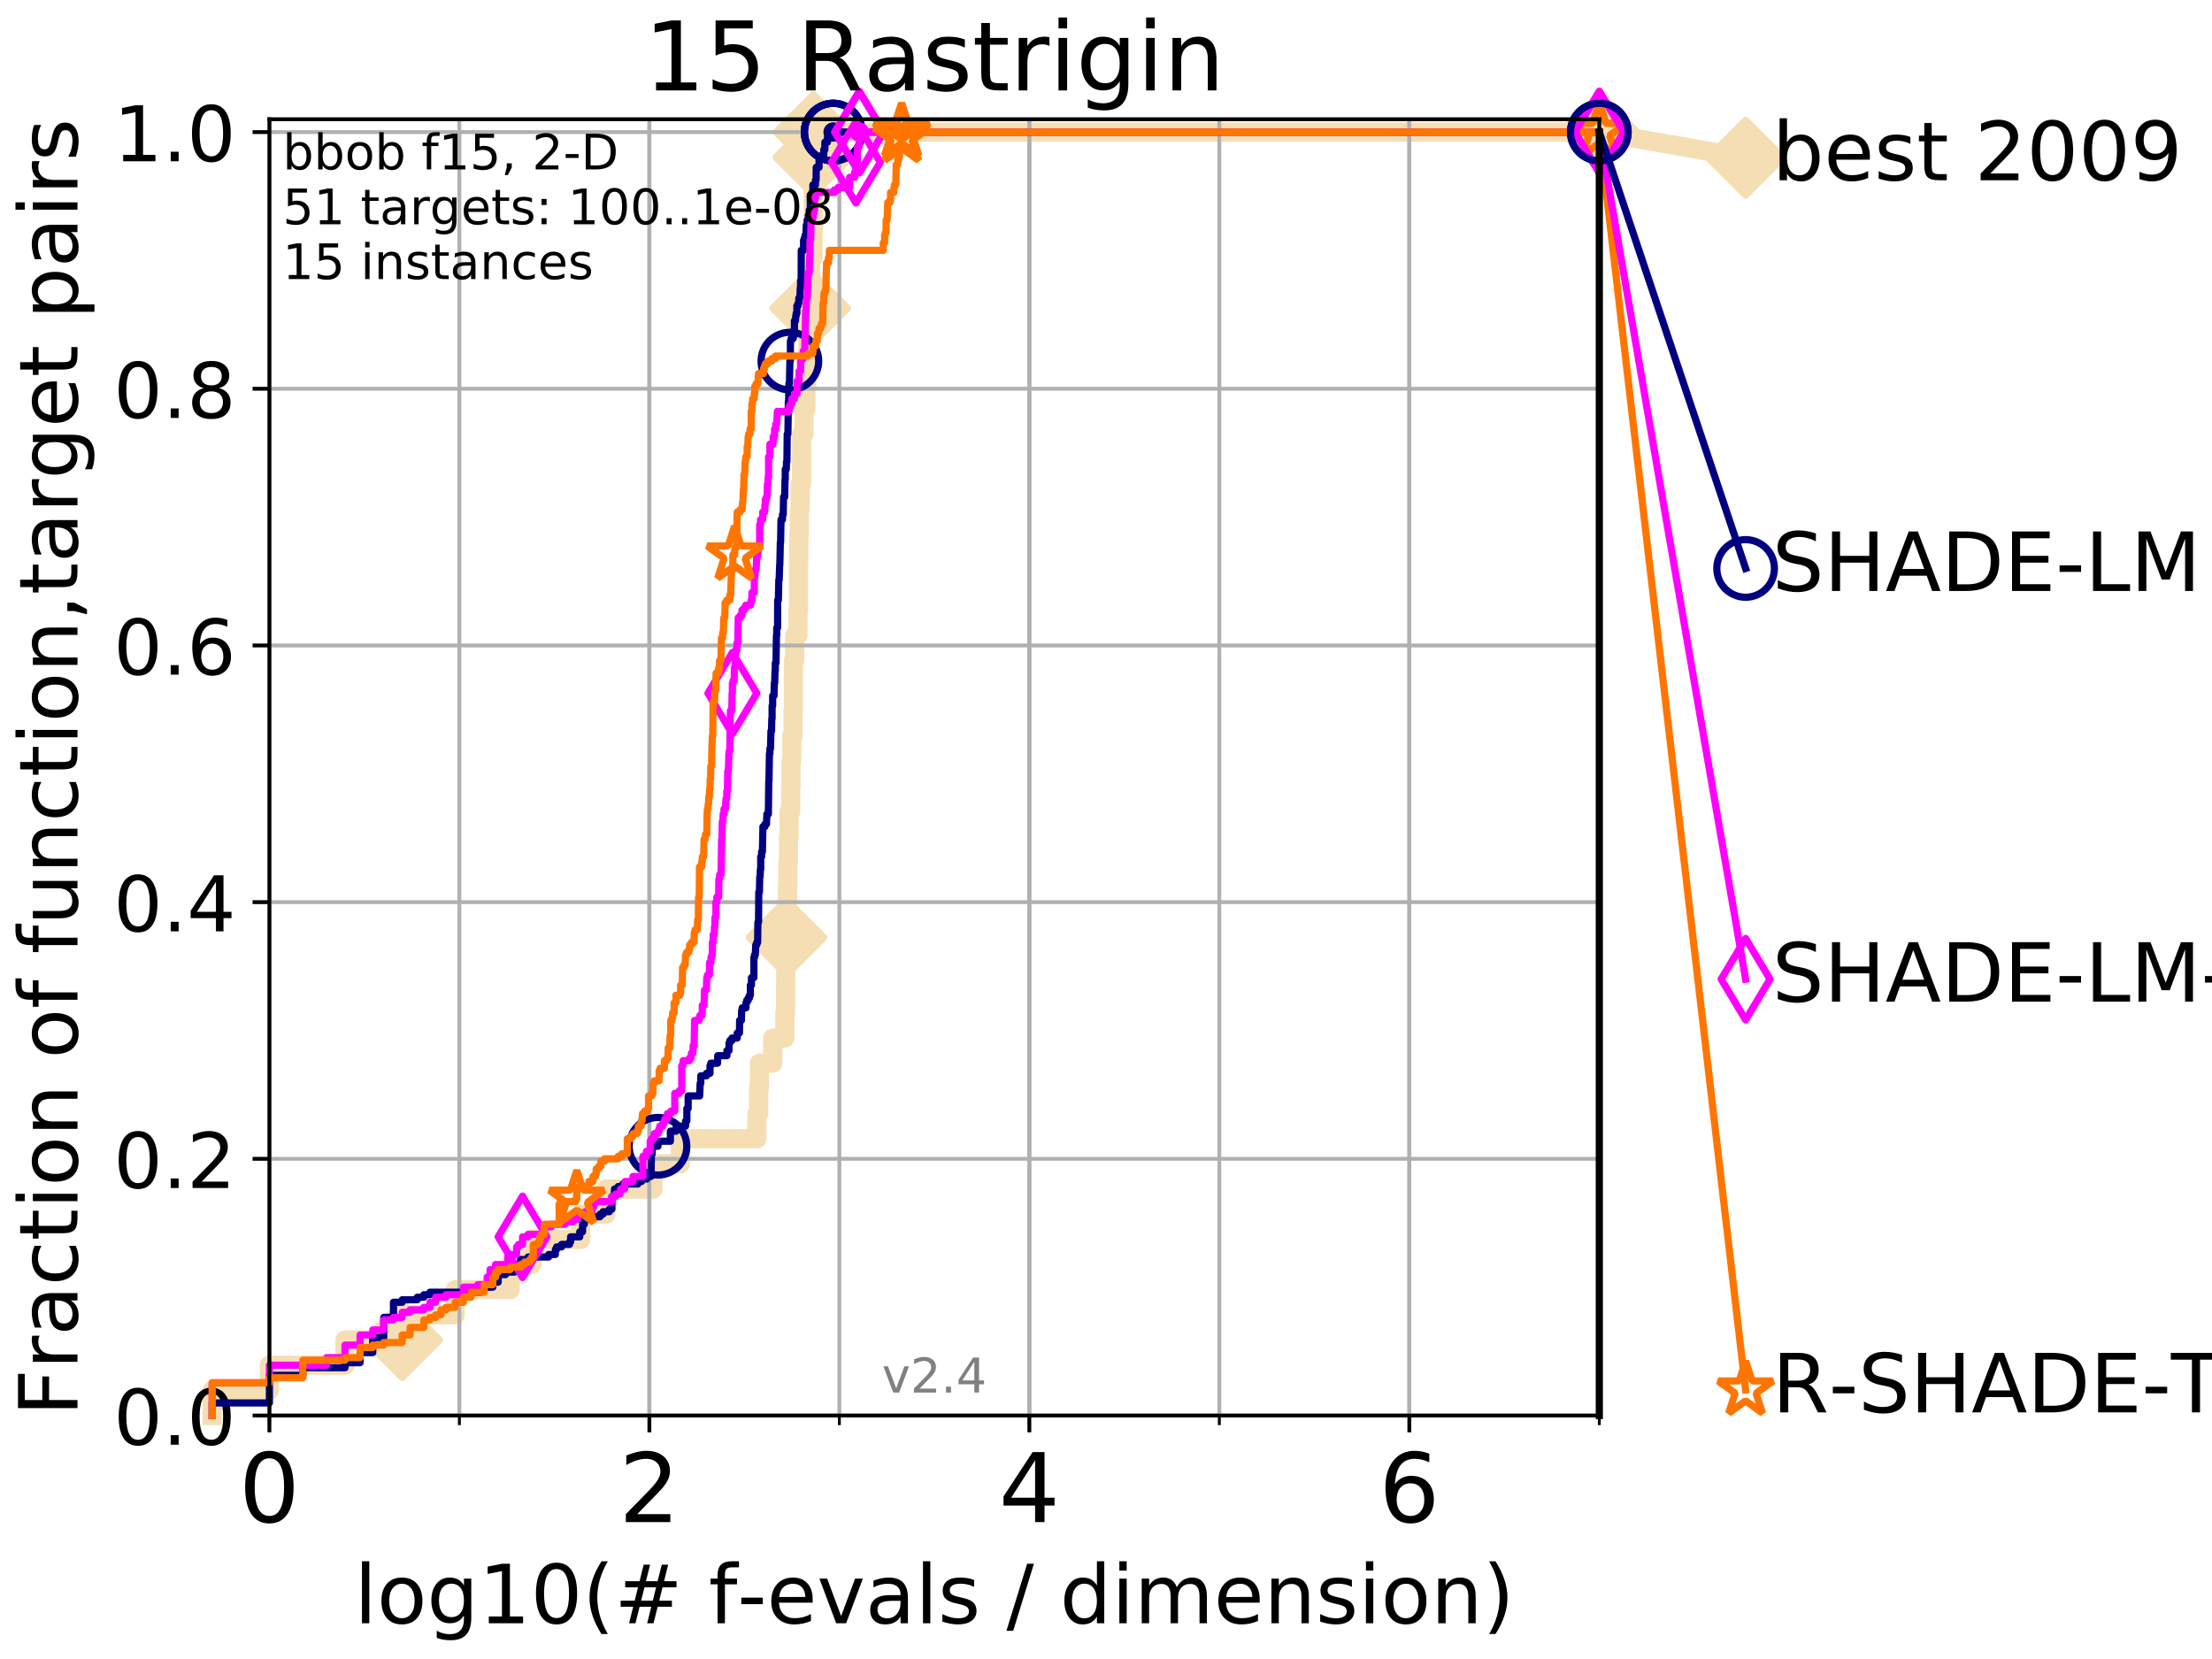 <?xml version="1.0" encoding="utf-8" standalone="no"?>
<!DOCTYPE svg PUBLIC "-//W3C//DTD SVG 1.1//EN"
  "http://www.w3.org/Graphics/SVG/1.1/DTD/svg11.dtd">
<!-- Created with matplotlib (http://matplotlib.org/) -->
<svg height="345.6pt" version="1.1" viewBox="0 0 460.8 345.6" width="460.8pt" xmlns="http://www.w3.org/2000/svg" xmlns:xlink="http://www.w3.org/1999/xlink">
 <defs>
  <style type="text/css">
*{stroke-linecap:butt;stroke-linejoin:round;}
  </style>
 </defs>
 <g id="figure_1">
  <g id="patch_1">
   <path d="M 0 345.6 
L 460.8 345.6 
L 460.8 0 
L 0 0 
z
" style="fill:#ffffff;"/>
  </g>
  <g id="axes_1">
   <g id="patch_2">
    <path d="M 56.12 294.88 
L 333.168 294.88 
L 333.168 24.84 
L 56.12 24.84 
z
" style="fill:#ffffff;"/>
   </g>
   <g id="line2d_1">
    <path d="M 44.206 294.88 
L 44.206 289.638 
L 56.12 289.638 
L 56.12 284.395 
L 71.87 284.395 
L 71.87 279.153 
L 83.784 279.153 
L 83.784 273.91 
L 94.817 273.91 
L 94.817 268.668 
L 106.272 268.668 
L 106.272 263.425 
L 110.746 263.425 
L 110.746 258.183 
L 120.969 258.183 
L 120.969 252.94 
L 126.207 252.94 
L 126.207 247.698 
L 136.033 247.698 
L 136.033 242.455 
L 141.722 242.455 
L 141.722 237.213 
L 157.672 237.213 
L 157.672 231.97 
L 158.042 231.97 
L 158.042 226.728 
L 158.201 226.728 
L 158.201 221.485 
L 160.976 221.485 
L 160.976 216.243 
L 163.499 216.243 
L 163.499 211 
L 163.648 211 
L 163.648 205.758 
L 163.681 205.758 
L 163.681 200.515 
L 163.828 200.515 
L 163.828 195.273 
L 164.039 195.273 
L 164.039 184.788 
L 164.12 184.788 
L 164.12 179.546 
L 164.248 179.546 
L 164.248 174.303 
L 164.375 174.303 
L 164.375 169.061 
L 164.719 169.061 
L 164.719 163.818 
L 164.781 163.818 
L 164.781 158.576 
L 164.919 158.576 
L 164.919 153.333 
L 165.208 153.333 
L 165.208 148.091 
L 165.283 148.091 
L 165.283 137.606 
L 165.551 137.606 
L 165.551 132.363 
L 166.231 132.363 
L 166.231 127.121 
L 166.344 127.121 
L 166.344 116.636 
L 166.415 116.636 
L 166.415 111.393 
L 166.513 111.393 
L 166.513 106.151 
L 166.666 106.151 
L 166.666 100.908 
L 166.981 100.908 
L 166.981 95.666 
L 166.995 95.666 
L 166.995 90.423 
L 167.49 90.423 
L 167.49 85.181 
L 167.881 85.181 
L 167.881 79.938 
L 168.074 79.938 
L 168.074 74.696 
L 168.276 74.696 
L 168.276 69.453 
L 168.551 69.453 
L 168.551 64.211 
L 168.785 64.211 
L 168.785 58.969 
L 168.871 58.969 
L 168.871 53.726 
L 169.375 53.726 
L 169.375 48.484 
L 169.398 48.484 
L 169.398 43.241 
L 169.41 43.241 
L 169.41 37.999 
L 169.434 37.999 
L 169.434 32.756 
L 169.445 32.756 
L 169.445 27.514 
L 333.168 27.514 
" style="fill:none;stroke:#f5deb3;stroke-linecap:square;stroke-width:4;"/>
   </g>
   <g id="line2d_2">
    <defs>
     <path d="M -0 7.778 
L 7.778 0 
L 0 -7.778 
L -7.778 -0 
z
" id="m2fa82e933f" style="stroke:#f5deb3;stroke-linejoin:miter;stroke-width:1.5;"/>
    </defs>
    <g>
     <use style="fill:#f5deb3;stroke:#f5deb3;stroke-linejoin:miter;stroke-width:1.5;" x="83.784" xlink:href="#m2fa82e933f" y="279.153"/>
     <use style="fill:#f5deb3;stroke:#f5deb3;stroke-linejoin:miter;stroke-width:1.5;" x="163.828" xlink:href="#m2fa82e933f" y="195.273"/>
     <use style="fill:#f5deb3;stroke:#f5deb3;stroke-linejoin:miter;stroke-width:1.5;" x="168.785" xlink:href="#m2fa82e933f" y="64.211"/>
     <use style="fill:#f5deb3;stroke:#f5deb3;stroke-linejoin:miter;stroke-width:1.5;" x="169.445" xlink:href="#m2fa82e933f" y="32.756"/>
     <use style="fill:#f5deb3;stroke:#f5deb3;stroke-linejoin:miter;stroke-width:1.5;" x="169.445" xlink:href="#m2fa82e933f" y="27.514"/>
     <use style="fill:#f5deb3;stroke:#f5deb3;stroke-linejoin:miter;stroke-width:1.5;" x="333.168" xlink:href="#m2fa82e933f" y="27.514"/>
    </g>
   </g>
   <g id="line2d_3">
    <path style="fill:none;stroke:#f5deb3;stroke-linecap:square;stroke-width:4;"/>
    <g/>
   </g>
   <g id="line2d_4">
    <path d="M 333.168 27.514 
L 363.643 32.861 
" style="fill:none;stroke:#f5deb3;stroke-linecap:square;stroke-width:4;"/>
    <g>
     <use style="fill:#f5deb3;stroke:#f5deb3;stroke-linejoin:miter;stroke-width:1.5;" x="333.168" xlink:href="#m2fa82e933f" y="27.514"/>
     <use style="fill:#f5deb3;stroke:#f5deb3;stroke-linejoin:miter;stroke-width:1.5;" x="363.643" xlink:href="#m2fa82e933f" y="32.861"/>
    </g>
   </g>
   <g id="matplotlib.axis_1">
    <g id="xtick_1">
     <g id="line2d_5">
      <path clip-path="url(#p2ab1dd4a4b)" d="M 56.12 294.88 
L 56.12 24.84 
" style="fill:none;stroke:#b0b0b0;stroke-linecap:square;stroke-width:0.8;"/>
     </g>
     <g id="line2d_6">
      <defs>
       <path d="M 0 0 
L 0 3.5 
" id="mf490b8fb99" style="stroke:#000000;stroke-width:0.8;"/>
      </defs>
      <g>
       <use style="stroke:#000000;stroke-width:0.8;" x="56.12" xlink:href="#mf490b8fb99" y="294.88"/>
      </g>
     </g>
     <g id="text_1">
      <!-- 0 -->
      <defs>
       <path d="M 31.781 66.406 
Q 24.172 66.406 20.328 58.906 
Q 16.5 51.422 16.5 36.375 
Q 16.5 21.391 20.328 13.891 
Q 24.172 6.391 31.781 6.391 
Q 39.453 6.391 43.281 13.891 
Q 47.125 21.391 47.125 36.375 
Q 47.125 51.422 43.281 58.906 
Q 39.453 66.406 31.781 66.406 
z
M 31.781 74.219 
Q 44.047 74.219 50.516 64.516 
Q 56.984 54.828 56.984 36.375 
Q 56.984 17.969 50.516 8.266 
Q 44.047 -1.422 31.781 -1.422 
Q 19.531 -1.422 13.062 8.266 
Q 6.594 17.969 6.594 36.375 
Q 6.594 54.828 13.062 64.516 
Q 19.531 74.219 31.781 74.219 
z
" id="DejaVuSans-30"/>
      </defs>
      <g transform="translate(49.758 317.077)scale(0.2 -0.2)">
       <use xlink:href="#DejaVuSans-30"/>
      </g>
     </g>
    </g>
    <g id="xtick_2">
     <g id="line2d_7">
      <path clip-path="url(#p2ab1dd4a4b)" d="M 135.277 294.88 
L 135.277 24.84 
" style="fill:none;stroke:#b0b0b0;stroke-linecap:square;stroke-width:0.8;"/>
     </g>
     <g id="line2d_8">
      <g>
       <use style="stroke:#000000;stroke-width:0.8;" x="135.277" xlink:href="#mf490b8fb99" y="294.88"/>
      </g>
     </g>
     <g id="text_2">
      <!-- 2 -->
      <defs>
       <path d="M 19.188 8.297 
L 53.609 8.297 
L 53.609 0 
L 7.328 0 
L 7.328 8.297 
Q 12.938 14.109 22.625 23.891 
Q 32.328 33.688 34.812 36.531 
Q 39.547 41.844 41.422 45.531 
Q 43.312 49.219 43.312 52.781 
Q 43.312 58.594 39.234 62.25 
Q 35.156 65.922 28.609 65.922 
Q 23.969 65.922 18.812 64.312 
Q 13.672 62.703 7.812 59.422 
L 7.812 69.391 
Q 13.766 71.781 18.938 73 
Q 24.125 74.219 28.422 74.219 
Q 39.75 74.219 46.484 68.547 
Q 53.219 62.891 53.219 53.422 
Q 53.219 48.922 51.531 44.891 
Q 49.859 40.875 45.406 35.406 
Q 44.188 33.984 37.641 27.219 
Q 31.109 20.453 19.188 8.297 
z
" id="DejaVuSans-32"/>
      </defs>
      <g transform="translate(128.914 317.077)scale(0.2 -0.2)">
       <use xlink:href="#DejaVuSans-32"/>
      </g>
     </g>
    </g>
    <g id="xtick_3">
     <g id="line2d_9">
      <path clip-path="url(#p2ab1dd4a4b)" d="M 214.433 294.88 
L 214.433 24.84 
" style="fill:none;stroke:#b0b0b0;stroke-linecap:square;stroke-width:0.8;"/>
     </g>
     <g id="line2d_10">
      <g>
       <use style="stroke:#000000;stroke-width:0.8;" x="214.433" xlink:href="#mf490b8fb99" y="294.88"/>
      </g>
     </g>
     <g id="text_3">
      <!-- 4 -->
      <defs>
       <path d="M 37.797 64.312 
L 12.891 25.391 
L 37.797 25.391 
z
M 35.203 72.906 
L 47.609 72.906 
L 47.609 25.391 
L 58.016 25.391 
L 58.016 17.188 
L 47.609 17.188 
L 47.609 0 
L 37.797 0 
L 37.797 17.188 
L 4.891 17.188 
L 4.891 26.703 
z
" id="DejaVuSans-34"/>
      </defs>
      <g transform="translate(208.071 317.077)scale(0.2 -0.2)">
       <use xlink:href="#DejaVuSans-34"/>
      </g>
     </g>
    </g>
    <g id="xtick_4">
     <g id="line2d_11">
      <path clip-path="url(#p2ab1dd4a4b)" d="M 293.59 294.88 
L 293.59 24.84 
" style="fill:none;stroke:#b0b0b0;stroke-linecap:square;stroke-width:0.8;"/>
     </g>
     <g id="line2d_12">
      <g>
       <use style="stroke:#000000;stroke-width:0.8;" x="293.59" xlink:href="#mf490b8fb99" y="294.88"/>
      </g>
     </g>
     <g id="text_4">
      <!-- 6 -->
      <defs>
       <path d="M 33.016 40.375 
Q 26.375 40.375 22.484 35.828 
Q 18.609 31.297 18.609 23.391 
Q 18.609 15.531 22.484 10.953 
Q 26.375 6.391 33.016 6.391 
Q 39.656 6.391 43.531 10.953 
Q 47.406 15.531 47.406 23.391 
Q 47.406 31.297 43.531 35.828 
Q 39.656 40.375 33.016 40.375 
z
M 52.594 71.297 
L 52.594 62.312 
Q 48.875 64.062 45.094 64.984 
Q 41.312 65.922 37.594 65.922 
Q 27.828 65.922 22.672 59.328 
Q 17.531 52.734 16.797 39.406 
Q 19.672 43.656 24.016 45.922 
Q 28.375 48.188 33.594 48.188 
Q 44.578 48.188 50.953 41.516 
Q 57.328 34.859 57.328 23.391 
Q 57.328 12.156 50.688 5.359 
Q 44.047 -1.422 33.016 -1.422 
Q 20.359 -1.422 13.672 8.266 
Q 6.984 17.969 6.984 36.375 
Q 6.984 53.656 15.188 63.938 
Q 23.391 74.219 37.203 74.219 
Q 40.922 74.219 44.703 73.484 
Q 48.484 72.75 52.594 71.297 
z
" id="DejaVuSans-36"/>
      </defs>
      <g transform="translate(287.227 317.077)scale(0.2 -0.2)">
       <use xlink:href="#DejaVuSans-36"/>
      </g>
     </g>
    </g>
    <g id="xtick_5">
     <g id="line2d_13">
      <path clip-path="url(#p2ab1dd4a4b)" d="M 56.12 294.88 
L 56.12 24.84 
" style="fill:none;stroke:#b0b0b0;stroke-linecap:square;stroke-width:0.8;"/>
     </g>
     <g id="line2d_14">
      <defs>
       <path d="M 0 0 
L 0 2 
" id="m9042ff4eb2" style="stroke:#000000;stroke-width:0.6;"/>
      </defs>
      <g>
       <use style="stroke:#000000;stroke-width:0.6;" x="56.12" xlink:href="#m9042ff4eb2" y="294.88"/>
      </g>
     </g>
    </g>
    <g id="xtick_6">
     <g id="line2d_15">
      <path clip-path="url(#p2ab1dd4a4b)" d="M 95.698 294.88 
L 95.698 24.84 
" style="fill:none;stroke:#b0b0b0;stroke-linecap:square;stroke-width:0.8;"/>
     </g>
     <g id="line2d_16">
      <g>
       <use style="stroke:#000000;stroke-width:0.6;" x="95.698" xlink:href="#m9042ff4eb2" y="294.88"/>
      </g>
     </g>
    </g>
    <g id="xtick_7">
     <g id="line2d_17">
      <path clip-path="url(#p2ab1dd4a4b)" d="M 135.277 294.88 
L 135.277 24.84 
" style="fill:none;stroke:#b0b0b0;stroke-linecap:square;stroke-width:0.8;"/>
     </g>
     <g id="line2d_18">
      <g>
       <use style="stroke:#000000;stroke-width:0.6;" x="135.277" xlink:href="#m9042ff4eb2" y="294.88"/>
      </g>
     </g>
    </g>
    <g id="xtick_8">
     <g id="line2d_19">
      <path clip-path="url(#p2ab1dd4a4b)" d="M 174.855 294.88 
L 174.855 24.84 
" style="fill:none;stroke:#b0b0b0;stroke-linecap:square;stroke-width:0.8;"/>
     </g>
     <g id="line2d_20">
      <g>
       <use style="stroke:#000000;stroke-width:0.6;" x="174.855" xlink:href="#m9042ff4eb2" y="294.88"/>
      </g>
     </g>
    </g>
    <g id="xtick_9">
     <g id="line2d_21">
      <path clip-path="url(#p2ab1dd4a4b)" d="M 214.433 294.88 
L 214.433 24.84 
" style="fill:none;stroke:#b0b0b0;stroke-linecap:square;stroke-width:0.8;"/>
     </g>
     <g id="line2d_22">
      <g>
       <use style="stroke:#000000;stroke-width:0.6;" x="214.433" xlink:href="#m9042ff4eb2" y="294.88"/>
      </g>
     </g>
    </g>
    <g id="xtick_10">
     <g id="line2d_23">
      <path clip-path="url(#p2ab1dd4a4b)" d="M 254.011 294.88 
L 254.011 24.84 
" style="fill:none;stroke:#b0b0b0;stroke-linecap:square;stroke-width:0.8;"/>
     </g>
     <g id="line2d_24">
      <g>
       <use style="stroke:#000000;stroke-width:0.6;" x="254.011" xlink:href="#m9042ff4eb2" y="294.88"/>
      </g>
     </g>
    </g>
    <g id="xtick_11">
     <g id="line2d_25">
      <path clip-path="url(#p2ab1dd4a4b)" d="M 293.59 294.88 
L 293.59 24.84 
" style="fill:none;stroke:#b0b0b0;stroke-linecap:square;stroke-width:0.8;"/>
     </g>
     <g id="line2d_26">
      <g>
       <use style="stroke:#000000;stroke-width:0.6;" x="293.59" xlink:href="#m9042ff4eb2" y="294.88"/>
      </g>
     </g>
    </g>
    <g id="xtick_12">
     <g id="line2d_27">
      <path clip-path="url(#p2ab1dd4a4b)" d="M 333.168 294.88 
L 333.168 24.84 
" style="fill:none;stroke:#b0b0b0;stroke-linecap:square;stroke-width:0.8;"/>
     </g>
     <g id="line2d_28">
      <g>
       <use style="stroke:#000000;stroke-width:0.6;" x="333.168" xlink:href="#m9042ff4eb2" y="294.88"/>
      </g>
     </g>
    </g>
    <g id="text_5">
     <!-- log10(# f-evals / dimension) -->
     <defs>
      <path d="M 9.422 75.984 
L 18.406 75.984 
L 18.406 0 
L 9.422 0 
z
" id="DejaVuSans-6c"/>
      <path d="M 30.609 48.391 
Q 23.391 48.391 19.188 42.75 
Q 14.984 37.109 14.984 27.297 
Q 14.984 17.484 19.156 11.844 
Q 23.344 6.203 30.609 6.203 
Q 37.797 6.203 41.984 11.859 
Q 46.188 17.531 46.188 27.297 
Q 46.188 37.016 41.984 42.703 
Q 37.797 48.391 30.609 48.391 
z
M 30.609 56 
Q 42.328 56 49.016 48.375 
Q 55.719 40.766 55.719 27.297 
Q 55.719 13.875 49.016 6.219 
Q 42.328 -1.422 30.609 -1.422 
Q 18.844 -1.422 12.172 6.219 
Q 5.516 13.875 5.516 27.297 
Q 5.516 40.766 12.172 48.375 
Q 18.844 56 30.609 56 
z
" id="DejaVuSans-6f"/>
      <path d="M 45.406 27.984 
Q 45.406 37.75 41.375 43.109 
Q 37.359 48.484 30.078 48.484 
Q 22.859 48.484 18.828 43.109 
Q 14.797 37.75 14.797 27.984 
Q 14.797 18.266 18.828 12.891 
Q 22.859 7.516 30.078 7.516 
Q 37.359 7.516 41.375 12.891 
Q 45.406 18.266 45.406 27.984 
z
M 54.391 6.781 
Q 54.391 -7.172 48.188 -13.984 
Q 42 -20.797 29.203 -20.797 
Q 24.469 -20.797 20.266 -20.094 
Q 16.062 -19.391 12.109 -17.922 
L 12.109 -9.188 
Q 16.062 -11.328 19.922 -12.344 
Q 23.781 -13.375 27.781 -13.375 
Q 36.625 -13.375 41.016 -8.766 
Q 45.406 -4.156 45.406 5.172 
L 45.406 9.625 
Q 42.625 4.781 38.281 2.391 
Q 33.938 0 27.875 0 
Q 17.828 0 11.672 7.656 
Q 5.516 15.328 5.516 27.984 
Q 5.516 40.672 11.672 48.328 
Q 17.828 56 27.875 56 
Q 33.938 56 38.281 53.609 
Q 42.625 51.219 45.406 46.391 
L 45.406 54.688 
L 54.391 54.688 
z
" id="DejaVuSans-67"/>
      <path d="M 12.406 8.297 
L 28.516 8.297 
L 28.516 63.922 
L 10.984 60.406 
L 10.984 69.391 
L 28.422 72.906 
L 38.281 72.906 
L 38.281 8.297 
L 54.391 8.297 
L 54.391 0 
L 12.406 0 
z
" id="DejaVuSans-31"/>
      <path d="M 31 75.875 
Q 24.469 64.656 21.281 53.656 
Q 18.109 42.672 18.109 31.391 
Q 18.109 20.125 21.312 9.062 
Q 24.516 -2 31 -13.188 
L 23.188 -13.188 
Q 15.875 -1.703 12.234 9.375 
Q 8.594 20.453 8.594 31.391 
Q 8.594 42.281 12.203 53.312 
Q 15.828 64.359 23.188 75.875 
z
" id="DejaVuSans-28"/>
      <path d="M 51.125 44 
L 36.922 44 
L 32.812 27.688 
L 47.125 27.688 
z
M 43.797 71.781 
L 38.719 51.516 
L 52.984 51.516 
L 58.109 71.781 
L 65.922 71.781 
L 60.891 51.516 
L 76.125 51.516 
L 76.125 44 
L 58.984 44 
L 54.984 27.688 
L 70.516 27.688 
L 70.516 20.219 
L 53.078 20.219 
L 48 0 
L 40.188 0 
L 45.219 20.219 
L 30.906 20.219 
L 25.875 0 
L 18.016 0 
L 23.094 20.219 
L 7.719 20.219 
L 7.719 27.688 
L 24.906 27.688 
L 29 44 
L 13.281 44 
L 13.281 51.516 
L 30.906 51.516 
L 35.891 71.781 
z
" id="DejaVuSans-23"/>
      <path id="DejaVuSans-20"/>
      <path d="M 37.109 75.984 
L 37.109 68.5 
L 28.516 68.5 
Q 23.688 68.5 21.797 66.547 
Q 19.922 64.594 19.922 59.516 
L 19.922 54.688 
L 34.719 54.688 
L 34.719 47.703 
L 19.922 47.703 
L 19.922 0 
L 10.891 0 
L 10.891 47.703 
L 2.297 47.703 
L 2.297 54.688 
L 10.891 54.688 
L 10.891 58.5 
Q 10.891 67.625 15.141 71.797 
Q 19.391 75.984 28.609 75.984 
z
" id="DejaVuSans-66"/>
      <path d="M 4.891 31.391 
L 31.203 31.391 
L 31.203 23.391 
L 4.891 23.391 
z
" id="DejaVuSans-2d"/>
      <path d="M 56.203 29.594 
L 56.203 25.203 
L 14.891 25.203 
Q 15.484 15.922 20.484 11.062 
Q 25.484 6.203 34.422 6.203 
Q 39.594 6.203 44.453 7.469 
Q 49.312 8.734 54.109 11.281 
L 54.109 2.781 
Q 49.266 0.734 44.188 -0.344 
Q 39.109 -1.422 33.891 -1.422 
Q 20.797 -1.422 13.156 6.188 
Q 5.516 13.812 5.516 26.812 
Q 5.516 40.234 12.766 48.109 
Q 20.016 56 32.328 56 
Q 43.359 56 49.781 48.891 
Q 56.203 41.797 56.203 29.594 
z
M 47.219 32.234 
Q 47.125 39.594 43.094 43.984 
Q 39.062 48.391 32.422 48.391 
Q 24.906 48.391 20.391 44.141 
Q 15.875 39.891 15.188 32.172 
z
" id="DejaVuSans-65"/>
      <path d="M 2.984 54.688 
L 12.5 54.688 
L 29.594 8.797 
L 46.688 54.688 
L 56.203 54.688 
L 35.688 0 
L 23.484 0 
z
" id="DejaVuSans-76"/>
      <path d="M 34.281 27.484 
Q 23.391 27.484 19.188 25 
Q 14.984 22.516 14.984 16.5 
Q 14.984 11.719 18.141 8.906 
Q 21.297 6.109 26.703 6.109 
Q 34.188 6.109 38.703 11.406 
Q 43.219 16.703 43.219 25.484 
L 43.219 27.484 
z
M 52.203 31.203 
L 52.203 0 
L 43.219 0 
L 43.219 8.297 
Q 40.141 3.328 35.547 0.953 
Q 30.953 -1.422 24.312 -1.422 
Q 15.922 -1.422 10.953 3.297 
Q 6 8.016 6 15.922 
Q 6 25.141 12.172 29.828 
Q 18.359 34.516 30.609 34.516 
L 43.219 34.516 
L 43.219 35.406 
Q 43.219 41.609 39.141 45 
Q 35.062 48.391 27.688 48.391 
Q 23 48.391 18.547 47.266 
Q 14.109 46.141 10.016 43.891 
L 10.016 52.203 
Q 14.938 54.109 19.578 55.047 
Q 24.219 56 28.609 56 
Q 40.484 56 46.344 49.844 
Q 52.203 43.703 52.203 31.203 
z
" id="DejaVuSans-61"/>
      <path d="M 44.281 53.078 
L 44.281 44.578 
Q 40.484 46.531 36.375 47.5 
Q 32.281 48.484 27.875 48.484 
Q 21.188 48.484 17.844 46.438 
Q 14.5 44.391 14.5 40.281 
Q 14.5 37.156 16.891 35.375 
Q 19.281 33.594 26.516 31.984 
L 29.594 31.297 
Q 39.156 29.25 43.188 25.516 
Q 47.219 21.781 47.219 15.094 
Q 47.219 7.469 41.188 3.016 
Q 35.156 -1.422 24.609 -1.422 
Q 20.219 -1.422 15.453 -0.562 
Q 10.688 0.297 5.422 2 
L 5.422 11.281 
Q 10.406 8.688 15.234 7.391 
Q 20.062 6.109 24.812 6.109 
Q 31.156 6.109 34.562 8.281 
Q 37.984 10.453 37.984 14.406 
Q 37.984 18.062 35.516 20.016 
Q 33.062 21.969 24.703 23.781 
L 21.578 24.516 
Q 13.234 26.266 9.516 29.906 
Q 5.812 33.547 5.812 39.891 
Q 5.812 47.609 11.281 51.797 
Q 16.75 56 26.812 56 
Q 31.781 56 36.172 55.266 
Q 40.578 54.547 44.281 53.078 
z
" id="DejaVuSans-73"/>
      <path d="M 25.391 72.906 
L 33.688 72.906 
L 8.297 -9.281 
L 0 -9.281 
z
" id="DejaVuSans-2f"/>
      <path d="M 45.406 46.391 
L 45.406 75.984 
L 54.391 75.984 
L 54.391 0 
L 45.406 0 
L 45.406 8.203 
Q 42.578 3.328 38.25 0.953 
Q 33.938 -1.422 27.875 -1.422 
Q 17.969 -1.422 11.734 6.484 
Q 5.516 14.406 5.516 27.297 
Q 5.516 40.188 11.734 48.094 
Q 17.969 56 27.875 56 
Q 33.938 56 38.25 53.625 
Q 42.578 51.266 45.406 46.391 
z
M 14.797 27.297 
Q 14.797 17.391 18.875 11.75 
Q 22.953 6.109 30.078 6.109 
Q 37.203 6.109 41.297 11.75 
Q 45.406 17.391 45.406 27.297 
Q 45.406 37.203 41.297 42.844 
Q 37.203 48.484 30.078 48.484 
Q 22.953 48.484 18.875 42.844 
Q 14.797 37.203 14.797 27.297 
z
" id="DejaVuSans-64"/>
      <path d="M 9.422 54.688 
L 18.406 54.688 
L 18.406 0 
L 9.422 0 
z
M 9.422 75.984 
L 18.406 75.984 
L 18.406 64.594 
L 9.422 64.594 
z
" id="DejaVuSans-69"/>
      <path d="M 52 44.188 
Q 55.375 50.25 60.062 53.125 
Q 64.75 56 71.094 56 
Q 79.641 56 84.281 50.016 
Q 88.922 44.047 88.922 33.016 
L 88.922 0 
L 79.891 0 
L 79.891 32.719 
Q 79.891 40.578 77.094 44.375 
Q 74.312 48.188 68.609 48.188 
Q 61.625 48.188 57.562 43.547 
Q 53.516 38.922 53.516 30.906 
L 53.516 0 
L 44.484 0 
L 44.484 32.719 
Q 44.484 40.625 41.703 44.406 
Q 38.922 48.188 33.109 48.188 
Q 26.219 48.188 22.156 43.531 
Q 18.109 38.875 18.109 30.906 
L 18.109 0 
L 9.078 0 
L 9.078 54.688 
L 18.109 54.688 
L 18.109 46.188 
Q 21.188 51.219 25.484 53.609 
Q 29.781 56 35.688 56 
Q 41.656 56 45.828 52.969 
Q 50 49.953 52 44.188 
z
" id="DejaVuSans-6d"/>
      <path d="M 54.891 33.016 
L 54.891 0 
L 45.906 0 
L 45.906 32.719 
Q 45.906 40.484 42.875 44.328 
Q 39.844 48.188 33.797 48.188 
Q 26.516 48.188 22.312 43.547 
Q 18.109 38.922 18.109 30.906 
L 18.109 0 
L 9.078 0 
L 9.078 54.688 
L 18.109 54.688 
L 18.109 46.188 
Q 21.344 51.125 25.703 53.562 
Q 30.078 56 35.797 56 
Q 45.219 56 50.047 50.172 
Q 54.891 44.344 54.891 33.016 
z
" id="DejaVuSans-6e"/>
      <path d="M 8.016 75.875 
L 15.828 75.875 
Q 23.141 64.359 26.781 53.312 
Q 30.422 42.281 30.422 31.391 
Q 30.422 20.453 26.781 9.375 
Q 23.141 -1.703 15.828 -13.188 
L 8.016 -13.188 
Q 14.5 -2 17.703 9.062 
Q 20.906 20.125 20.906 31.391 
Q 20.906 42.672 17.703 53.656 
Q 14.5 64.656 8.016 75.875 
z
" id="DejaVuSans-29"/>
     </defs>
     <g transform="translate(73.803 338.154)scale(0.17 -0.17)">
      <use xlink:href="#DejaVuSans-6c"/>
      <use x="27.783" xlink:href="#DejaVuSans-6f"/>
      <use x="88.965" xlink:href="#DejaVuSans-67"/>
      <use x="152.441" xlink:href="#DejaVuSans-31"/>
      <use x="216.064" xlink:href="#DejaVuSans-30"/>
      <use x="279.688" xlink:href="#DejaVuSans-28"/>
      <use x="318.701" xlink:href="#DejaVuSans-23"/>
      <use x="402.49" xlink:href="#DejaVuSans-20"/>
      <use x="434.277" xlink:href="#DejaVuSans-66"/>
      <use x="469.404" xlink:href="#DejaVuSans-2d"/>
      <use x="505.488" xlink:href="#DejaVuSans-65"/>
      <use x="567.012" xlink:href="#DejaVuSans-76"/>
      <use x="626.191" xlink:href="#DejaVuSans-61"/>
      <use x="687.471" xlink:href="#DejaVuSans-6c"/>
      <use x="715.254" xlink:href="#DejaVuSans-73"/>
      <use x="767.354" xlink:href="#DejaVuSans-20"/>
      <use x="799.141" xlink:href="#DejaVuSans-2f"/>
      <use x="832.832" xlink:href="#DejaVuSans-20"/>
      <use x="864.619" xlink:href="#DejaVuSans-64"/>
      <use x="928.096" xlink:href="#DejaVuSans-69"/>
      <use x="955.879" xlink:href="#DejaVuSans-6d"/>
      <use x="1053.291" xlink:href="#DejaVuSans-65"/>
      <use x="1114.814" xlink:href="#DejaVuSans-6e"/>
      <use x="1178.193" xlink:href="#DejaVuSans-73"/>
      <use x="1230.293" xlink:href="#DejaVuSans-69"/>
      <use x="1258.076" xlink:href="#DejaVuSans-6f"/>
      <use x="1319.258" xlink:href="#DejaVuSans-6e"/>
      <use x="1382.637" xlink:href="#DejaVuSans-29"/>
     </g>
    </g>
   </g>
   <g id="matplotlib.axis_2">
    <g id="ytick_1">
     <g id="line2d_29">
      <path clip-path="url(#p2ab1dd4a4b)" d="M 56.12 294.88 
L 333.168 294.88 
" style="fill:none;stroke:#b0b0b0;stroke-linecap:square;stroke-width:0.8;"/>
     </g>
     <g id="line2d_30">
      <defs>
       <path d="M 0 0 
L -3.5 0 
" id="m9966f1444d" style="stroke:#000000;stroke-width:0.8;"/>
      </defs>
      <g>
       <use style="stroke:#000000;stroke-width:0.8;" x="56.12" xlink:href="#m9966f1444d" y="294.88"/>
      </g>
     </g>
     <g id="text_6">
      <!-- 0.0 -->
      <defs>
       <path d="M 10.688 12.406 
L 21 12.406 
L 21 0 
L 10.688 0 
z
" id="DejaVuSans-2e"/>
      </defs>
      <g transform="translate(23.675 300.959)scale(0.16 -0.16)">
       <use xlink:href="#DejaVuSans-30"/>
       <use x="63.623" xlink:href="#DejaVuSans-2e"/>
       <use x="95.41" xlink:href="#DejaVuSans-30"/>
      </g>
     </g>
    </g>
    <g id="ytick_2">
     <g id="line2d_31">
      <path clip-path="url(#p2ab1dd4a4b)" d="M 56.12 241.407 
L 333.168 241.407 
" style="fill:none;stroke:#b0b0b0;stroke-linecap:square;stroke-width:0.8;"/>
     </g>
     <g id="line2d_32">
      <g>
       <use style="stroke:#000000;stroke-width:0.8;" x="56.12" xlink:href="#m9966f1444d" y="241.407"/>
      </g>
     </g>
     <g id="text_7">
      <!-- 0.2 -->
      <g transform="translate(23.675 247.485)scale(0.16 -0.16)">
       <use xlink:href="#DejaVuSans-30"/>
       <use x="63.623" xlink:href="#DejaVuSans-2e"/>
       <use x="95.41" xlink:href="#DejaVuSans-32"/>
      </g>
     </g>
    </g>
    <g id="ytick_3">
     <g id="line2d_33">
      <path clip-path="url(#p2ab1dd4a4b)" d="M 56.12 187.933 
L 333.168 187.933 
" style="fill:none;stroke:#b0b0b0;stroke-linecap:square;stroke-width:0.8;"/>
     </g>
     <g id="line2d_34">
      <g>
       <use style="stroke:#000000;stroke-width:0.8;" x="56.12" xlink:href="#m9966f1444d" y="187.933"/>
      </g>
     </g>
     <g id="text_8">
      <!-- 0.4 -->
      <g transform="translate(23.675 194.012)scale(0.16 -0.16)">
       <use xlink:href="#DejaVuSans-30"/>
       <use x="63.623" xlink:href="#DejaVuSans-2e"/>
       <use x="95.41" xlink:href="#DejaVuSans-34"/>
      </g>
     </g>
    </g>
    <g id="ytick_4">
     <g id="line2d_35">
      <path clip-path="url(#p2ab1dd4a4b)" d="M 56.12 134.46 
L 333.168 134.46 
" style="fill:none;stroke:#b0b0b0;stroke-linecap:square;stroke-width:0.8;"/>
     </g>
     <g id="line2d_36">
      <g>
       <use style="stroke:#000000;stroke-width:0.8;" x="56.12" xlink:href="#m9966f1444d" y="134.46"/>
      </g>
     </g>
     <g id="text_9">
      <!-- 0.6 -->
      <g transform="translate(23.675 140.539)scale(0.16 -0.16)">
       <use xlink:href="#DejaVuSans-30"/>
       <use x="63.623" xlink:href="#DejaVuSans-2e"/>
       <use x="95.41" xlink:href="#DejaVuSans-36"/>
      </g>
     </g>
    </g>
    <g id="ytick_5">
     <g id="line2d_37">
      <path clip-path="url(#p2ab1dd4a4b)" d="M 56.12 80.987 
L 333.168 80.987 
" style="fill:none;stroke:#b0b0b0;stroke-linecap:square;stroke-width:0.8;"/>
     </g>
     <g id="line2d_38">
      <g>
       <use style="stroke:#000000;stroke-width:0.8;" x="56.12" xlink:href="#m9966f1444d" y="80.987"/>
      </g>
     </g>
     <g id="text_10">
      <!-- 0.8 -->
      <defs>
       <path d="M 31.781 34.625 
Q 24.75 34.625 20.719 30.859 
Q 16.703 27.094 16.703 20.516 
Q 16.703 13.922 20.719 10.156 
Q 24.75 6.391 31.781 6.391 
Q 38.812 6.391 42.859 10.172 
Q 46.922 13.969 46.922 20.516 
Q 46.922 27.094 42.891 30.859 
Q 38.875 34.625 31.781 34.625 
z
M 21.922 38.812 
Q 15.578 40.375 12.031 44.719 
Q 8.5 49.078 8.5 55.328 
Q 8.5 64.062 14.719 69.141 
Q 20.953 74.219 31.781 74.219 
Q 42.672 74.219 48.875 69.141 
Q 55.078 64.062 55.078 55.328 
Q 55.078 49.078 51.531 44.719 
Q 48 40.375 41.703 38.812 
Q 48.828 37.156 52.797 32.312 
Q 56.781 27.484 56.781 20.516 
Q 56.781 9.906 50.312 4.234 
Q 43.844 -1.422 31.781 -1.422 
Q 19.734 -1.422 13.25 4.234 
Q 6.781 9.906 6.781 20.516 
Q 6.781 27.484 10.781 32.312 
Q 14.797 37.156 21.922 38.812 
z
M 18.312 54.391 
Q 18.312 48.734 21.844 45.562 
Q 25.391 42.391 31.781 42.391 
Q 38.141 42.391 41.719 45.562 
Q 45.312 48.734 45.312 54.391 
Q 45.312 60.062 41.719 63.234 
Q 38.141 66.406 31.781 66.406 
Q 25.391 66.406 21.844 63.234 
Q 18.312 60.062 18.312 54.391 
z
" id="DejaVuSans-38"/>
      </defs>
      <g transform="translate(23.675 87.066)scale(0.16 -0.16)">
       <use xlink:href="#DejaVuSans-30"/>
       <use x="63.623" xlink:href="#DejaVuSans-2e"/>
       <use x="95.41" xlink:href="#DejaVuSans-38"/>
      </g>
     </g>
    </g>
    <g id="ytick_6">
     <g id="line2d_39">
      <path clip-path="url(#p2ab1dd4a4b)" d="M 56.12 27.514 
L 333.168 27.514 
" style="fill:none;stroke:#b0b0b0;stroke-linecap:square;stroke-width:0.8;"/>
     </g>
     <g id="line2d_40">
      <g>
       <use style="stroke:#000000;stroke-width:0.8;" x="56.12" xlink:href="#m9966f1444d" y="27.514"/>
      </g>
     </g>
     <g id="text_11">
      <!-- 1.0 -->
      <g transform="translate(23.675 33.592)scale(0.16 -0.16)">
       <use xlink:href="#DejaVuSans-31"/>
       <use x="63.623" xlink:href="#DejaVuSans-2e"/>
       <use x="95.41" xlink:href="#DejaVuSans-30"/>
      </g>
     </g>
    </g>
    <g id="text_12">
     <!-- Fraction of function,target pairs -->
     <defs>
      <path d="M 9.812 72.906 
L 51.703 72.906 
L 51.703 64.594 
L 19.672 64.594 
L 19.672 43.109 
L 48.578 43.109 
L 48.578 34.812 
L 19.672 34.812 
L 19.672 0 
L 9.812 0 
z
" id="DejaVuSans-46"/>
      <path d="M 41.109 46.297 
Q 39.594 47.172 37.812 47.578 
Q 36.031 48 33.891 48 
Q 26.266 48 22.188 43.047 
Q 18.109 38.094 18.109 28.812 
L 18.109 0 
L 9.078 0 
L 9.078 54.688 
L 18.109 54.688 
L 18.109 46.188 
Q 20.953 51.172 25.484 53.578 
Q 30.031 56 36.531 56 
Q 37.453 56 38.578 55.875 
Q 39.703 55.766 41.062 55.516 
z
" id="DejaVuSans-72"/>
      <path d="M 48.781 52.594 
L 48.781 44.188 
Q 44.969 46.297 41.141 47.344 
Q 37.312 48.391 33.406 48.391 
Q 24.656 48.391 19.812 42.844 
Q 14.984 37.312 14.984 27.297 
Q 14.984 17.281 19.812 11.734 
Q 24.656 6.203 33.406 6.203 
Q 37.312 6.203 41.141 7.25 
Q 44.969 8.297 48.781 10.406 
L 48.781 2.094 
Q 45.016 0.344 40.984 -0.531 
Q 36.969 -1.422 32.422 -1.422 
Q 20.062 -1.422 12.781 6.344 
Q 5.516 14.109 5.516 27.297 
Q 5.516 40.672 12.859 48.328 
Q 20.219 56 33.016 56 
Q 37.156 56 41.109 55.141 
Q 45.062 54.297 48.781 52.594 
z
" id="DejaVuSans-63"/>
      <path d="M 18.312 70.219 
L 18.312 54.688 
L 36.812 54.688 
L 36.812 47.703 
L 18.312 47.703 
L 18.312 18.016 
Q 18.312 11.328 20.141 9.422 
Q 21.969 7.516 27.594 7.516 
L 36.812 7.516 
L 36.812 0 
L 27.594 0 
Q 17.188 0 13.234 3.875 
Q 9.281 7.766 9.281 18.016 
L 9.281 47.703 
L 2.688 47.703 
L 2.688 54.688 
L 9.281 54.688 
L 9.281 70.219 
z
" id="DejaVuSans-74"/>
      <path d="M 8.5 21.578 
L 8.5 54.688 
L 17.484 54.688 
L 17.484 21.922 
Q 17.484 14.156 20.5 10.266 
Q 23.531 6.391 29.594 6.391 
Q 36.859 6.391 41.078 11.031 
Q 45.312 15.672 45.312 23.688 
L 45.312 54.688 
L 54.297 54.688 
L 54.297 0 
L 45.312 0 
L 45.312 8.406 
Q 42.047 3.422 37.719 1 
Q 33.406 -1.422 27.688 -1.422 
Q 18.266 -1.422 13.375 4.438 
Q 8.5 10.297 8.5 21.578 
z
M 31.109 56 
z
" id="DejaVuSans-75"/>
      <path d="M 11.719 12.406 
L 22.016 12.406 
L 22.016 4 
L 14.016 -11.625 
L 7.719 -11.625 
L 11.719 4 
z
" id="DejaVuSans-2c"/>
      <path d="M 18.109 8.203 
L 18.109 -20.797 
L 9.078 -20.797 
L 9.078 54.688 
L 18.109 54.688 
L 18.109 46.391 
Q 20.953 51.266 25.266 53.625 
Q 29.594 56 35.594 56 
Q 45.562 56 51.781 48.094 
Q 58.016 40.188 58.016 27.297 
Q 58.016 14.406 51.781 6.484 
Q 45.562 -1.422 35.594 -1.422 
Q 29.594 -1.422 25.266 0.953 
Q 20.953 3.328 18.109 8.203 
z
M 48.688 27.297 
Q 48.688 37.203 44.609 42.844 
Q 40.531 48.484 33.406 48.484 
Q 26.266 48.484 22.188 42.844 
Q 18.109 37.203 18.109 27.297 
Q 18.109 17.391 22.188 11.75 
Q 26.266 6.109 33.406 6.109 
Q 40.531 6.109 44.609 11.75 
Q 48.688 17.391 48.688 27.297 
z
" id="DejaVuSans-70"/>
     </defs>
     <g transform="translate(16.14 294.999)rotate(-90)scale(0.17 -0.17)">
      <use xlink:href="#DejaVuSans-46"/>
      <use x="57.41" xlink:href="#DejaVuSans-72"/>
      <use x="98.523" xlink:href="#DejaVuSans-61"/>
      <use x="159.803" xlink:href="#DejaVuSans-63"/>
      <use x="214.783" xlink:href="#DejaVuSans-74"/>
      <use x="253.992" xlink:href="#DejaVuSans-69"/>
      <use x="281.775" xlink:href="#DejaVuSans-6f"/>
      <use x="342.957" xlink:href="#DejaVuSans-6e"/>
      <use x="406.336" xlink:href="#DejaVuSans-20"/>
      <use x="438.123" xlink:href="#DejaVuSans-6f"/>
      <use x="499.305" xlink:href="#DejaVuSans-66"/>
      <use x="534.51" xlink:href="#DejaVuSans-20"/>
      <use x="566.297" xlink:href="#DejaVuSans-66"/>
      <use x="601.502" xlink:href="#DejaVuSans-75"/>
      <use x="664.881" xlink:href="#DejaVuSans-6e"/>
      <use x="728.26" xlink:href="#DejaVuSans-63"/>
      <use x="783.24" xlink:href="#DejaVuSans-74"/>
      <use x="822.449" xlink:href="#DejaVuSans-69"/>
      <use x="850.232" xlink:href="#DejaVuSans-6f"/>
      <use x="911.414" xlink:href="#DejaVuSans-6e"/>
      <use x="974.793" xlink:href="#DejaVuSans-2c"/>
      <use x="1006.58" xlink:href="#DejaVuSans-74"/>
      <use x="1045.789" xlink:href="#DejaVuSans-61"/>
      <use x="1107.068" xlink:href="#DejaVuSans-72"/>
      <use x="1148.166" xlink:href="#DejaVuSans-67"/>
      <use x="1211.643" xlink:href="#DejaVuSans-65"/>
      <use x="1273.166" xlink:href="#DejaVuSans-74"/>
      <use x="1312.375" xlink:href="#DejaVuSans-20"/>
      <use x="1344.162" xlink:href="#DejaVuSans-70"/>
      <use x="1407.639" xlink:href="#DejaVuSans-61"/>
      <use x="1468.918" xlink:href="#DejaVuSans-69"/>
      <use x="1496.701" xlink:href="#DejaVuSans-72"/>
      <use x="1537.814" xlink:href="#DejaVuSans-73"/>
     </g>
    </g>
   </g>
   <g id="line2d_41">
    <defs>
     <path d="M 0 1.5 
C 0.398 1.5 0.779 1.342 1.061 1.061 
C 1.342 0.779 1.5 0.398 1.5 0 
C 1.5 -0.398 1.342 -0.779 1.061 -1.061 
C 0.779 -1.342 0.398 -1.5 0 -1.5 
C -0.398 -1.5 -0.779 -1.342 -1.061 -1.061 
C -1.342 -0.779 -1.5 -0.398 -1.5 0 
C -1.5 0.398 -1.342 0.779 -1.061 1.061 
C -0.779 1.342 -0.398 1.5 0 1.5 
z
" id="m87bb3443e0" style="stroke:#f5deb3;"/>
    </defs>
    <g>
     <use style="fill:#f5deb3;stroke:#f5deb3;" x="169.445" xlink:href="#m87bb3443e0" y="27.514"/>
     <use style="fill:#f5deb3;stroke:#f5deb3;" x="169.445" xlink:href="#m87bb3443e0" y="27.514"/>
    </g>
   </g>
   <g id="line2d_42">
    <defs>
     <path d="M 0 1.5 
C 0.398 1.5 0.779 1.342 1.061 1.061 
C 1.342 0.779 1.5 0.398 1.5 0 
C 1.5 -0.398 1.342 -0.779 1.061 -1.061 
C 0.779 -1.342 0.398 -1.5 0 -1.5 
C -0.398 -1.5 -0.779 -1.342 -1.061 -1.061 
C -1.342 -0.779 -1.5 -0.398 -1.5 0 
C -1.5 0.398 -1.342 0.779 -1.061 1.061 
C -0.779 1.342 -0.398 1.5 0 1.5 
z
" id="ma4d8c91d24" style="stroke:#000080;"/>
    </defs>
    <g>
     <use style="fill:#000080;stroke:#000080;" x="173.57" xlink:href="#ma4d8c91d24" y="27.514"/>
     <use style="fill:#000080;stroke:#000080;" x="173.57" xlink:href="#ma4d8c91d24" y="27.514"/>
    </g>
   </g>
   <g id="line2d_43">
    <path d="M 44.206 294.88 
L 44.206 292.259 
L 56.12 292.259 
L 56.12 286.492 
L 63.089 286.492 
L 63.089 284.919 
L 71.87 284.919 
L 71.87 283.871 
L 75.004 283.871 
L 75.004 281.774 
L 77.653 281.774 
L 77.653 278.628 
L 79.949 278.628 
L 79.949 274.434 
L 81.973 274.434 
L 81.973 271.289 
L 83.784 271.289 
L 83.784 270.765 
L 86.918 270.765 
L 86.918 270.24 
L 88.294 270.24 
L 88.294 269.716 
L 89.568 269.716 
L 89.568 269.192 
L 100.208 269.192 
L 100.208 268.143 
L 102.668 268.143 
L 102.668 267.095 
L 103.777 267.095 
L 103.777 265.522 
L 105.317 265.522 
L 105.317 264.998 
L 107.177 264.998 
L 107.177 264.474 
L 108.037 264.474 
L 108.037 263.425 
L 108.451 263.425 
L 108.451 262.377 
L 110.015 262.377 
L 110.015 261.852 
L 114.293 261.852 
L 114.293 261.328 
L 115.691 261.328 
L 115.691 260.28 
L 115.958 260.28 
L 115.958 259.755 
L 116.984 259.755 
L 116.984 259.231 
L 118.645 259.231 
L 118.645 258.707 
L 118.87 258.707 
L 118.87 257.658 
L 120.77 257.658 
L 120.77 256.61 
L 121.359 256.61 
L 121.359 255.037 
L 121.741 255.037 
L 121.741 253.989 
L 123.533 253.989 
L 123.533 253.464 
L 125.001 253.464 
L 125.001 252.94 
L 125.615 252.94 
L 125.615 252.416 
L 126.921 252.416 
L 126.921 251.892 
L 127.471 251.892 
L 127.471 249.27 
L 128.004 249.27 
L 128.004 247.698 
L 128.773 247.698 
L 128.773 247.173 
L 129.749 247.173 
L 129.749 246.649 
L 132.883 246.649 
L 132.883 246.125 
L 133.655 246.125 
L 133.655 245.601 
L 134.753 245.601 
L 134.753 245.076 
L 135.617 245.076 
L 135.701 240.358 
L 135.868 240.358 
L 135.868 238.785 
L 137.07 238.785 
L 137.07 237.737 
L 139.654 237.737 
L 139.654 235.64 
L 140.875 235.64 
L 140.875 234.592 
L 142.81 234.592 
L 142.81 233.543 
L 143.085 233.543 
L 143.085 230.922 
L 143.355 230.922 
L 143.355 228.301 
L 145.758 228.301 
L 145.851 225.679 
L 145.99 225.679 
L 145.99 224.107 
L 147.191 224.107 
L 147.191 223.582 
L 147.906 223.582 
L 147.906 222.01 
L 148.07 222.01 
L 148.07 221.485 
L 149.481 221.485 
L 149.518 219.913 
L 151.434 219.913 
L 151.434 218.864 
L 151.865 218.864 
L 151.865 217.291 
L 152.028 217.291 
L 152.028 216.767 
L 152.476 216.767 
L 152.476 216.243 
L 153.577 216.243 
L 153.577 215.194 
L 154.045 215.194 
L 154.074 212.573 
L 154.444 212.573 
L 154.501 210.476 
L 154.613 210.476 
L 154.613 209.952 
L 155.403 209.952 
L 155.403 208.903 
L 155.562 208.903 
L 155.562 208.379 
L 155.876 208.379 
L 155.876 207.855 
L 156.134 207.855 
L 156.134 207.331 
L 156.312 207.331 
L 156.312 205.234 
L 156.538 205.234 
L 156.538 203.661 
L 157.054 203.661 
L 157.054 199.467 
L 157.174 199.467 
L 157.174 198.943 
L 157.342 198.943 
L 157.437 196.846 
L 157.648 196.846 
L 157.648 196.321 
L 157.835 196.321 
L 157.881 192.127 
L 158.019 192.127 
L 158.064 185.836 
L 158.201 185.836 
L 158.269 182.691 
L 158.336 182.691 
L 158.403 181.118 
L 158.47 181.118 
L 158.47 178.497 
L 158.648 178.497 
L 158.648 177.449 
L 158.823 177.449 
L 158.932 172.206 
L 159.34 172.206 
L 159.34 171.682 
L 159.676 171.682 
L 159.759 169.585 
L 160.066 169.585 
L 160.147 162.77 
L 160.188 162.77 
L 160.288 157.003 
L 160.388 157.003 
L 160.388 155.954 
L 160.507 155.954 
L 160.606 152.285 
L 160.724 152.285 
L 160.782 149.663 
L 160.841 149.663 
L 160.841 147.042 
L 160.957 147.042 
L 160.957 144.945 
L 161.244 144.945 
L 161.301 142.324 
L 161.376 142.324 
L 161.451 139.703 
L 161.507 139.703 
L 161.507 138.13 
L 161.656 138.13 
L 161.749 132.363 
L 161.804 132.363 
L 161.804 130.79 
L 161.986 130.79 
L 162.005 125.024 
L 162.149 125.024 
L 162.239 120.83 
L 162.31 120.83 
L 162.417 117.684 
L 162.452 117.684 
L 162.558 112.966 
L 162.611 112.966 
L 162.698 108.248 
L 163.009 108.248 
L 163.009 107.199 
L 163.163 107.199 
L 163.23 103.53 
L 163.465 103.53 
L 163.532 99.86 
L 163.582 99.86 
L 163.582 97.763 
L 163.796 97.763 
L 163.845 96.19 
L 163.926 96.19 
L 163.991 90.423 
L 164.136 90.423 
L 164.232 83.608 
L 164.295 83.608 
L 164.343 79.938 
L 164.453 79.938 
L 164.548 75.22 
L 164.657 75.22 
L 164.657 71.026 
L 164.812 71.026 
L 164.812 70.502 
L 165.253 70.502 
L 165.328 68.929 
L 165.492 68.929 
L 165.492 66.832 
L 165.713 66.832 
L 165.771 65.784 
L 165.858 65.784 
L 165.858 65.259 
L 166.003 65.259 
L 166.003 63.687 
L 166.245 63.687 
L 166.245 63.163 
L 166.401 63.163 
L 166.401 62.114 
L 166.624 62.114 
L 166.707 60.017 
L 166.776 60.017 
L 166.776 58.444 
L 166.899 58.444 
L 166.913 52.153 
L 167.397 52.153 
L 167.397 50.056 
L 167.569 50.056 
L 167.569 49.532 
L 167.726 49.532 
L 167.726 49.008 
L 167.881 49.008 
L 167.971 46.911 
L 168.15 46.911 
L 168.15 45.862 
L 168.389 45.862 
L 168.389 44.814 
L 168.576 44.814 
L 168.576 43.765 
L 168.798 43.765 
L 168.798 40.62 
L 169.184 40.62 
L 169.184 40.096 
L 169.339 40.096 
L 169.339 38.523 
L 169.887 38.523 
L 169.887 37.474 
L 170.013 37.474 
L 170.036 34.853 
L 170.628 34.853 
L 170.628 33.28 
L 171.009 33.28 
L 171.009 32.756 
L 171.328 32.756 
L 171.328 32.232 
L 171.611 32.232 
L 171.611 31.183 
L 171.837 31.183 
L 171.837 29.611 
L 172.382 29.611 
L 172.382 28.562 
L 173.215 28.562 
L 173.215 28.038 
L 173.57 28.038 
L 173.57 27.514 
L 333.168 27.514 
L 333.168 27.514 
" style="fill:none;stroke:#000080;stroke-linecap:square;stroke-width:1.5;"/>
   </g>
   <g id="line2d_44">
    <defs>
     <path d="M 0 6 
C 1.591 6 3.117 5.368 4.243 4.243 
C 5.368 3.117 6 1.591 6 0 
C 6 -1.591 5.368 -3.117 4.243 -4.243 
C 3.117 -5.368 1.591 -6 0 -6 
C -1.591 -6 -3.117 -5.368 -4.243 -4.243 
C -5.368 -3.117 -6 -1.591 -6 0 
C -6 1.591 -5.368 3.117 -4.243 4.243 
C -3.117 5.368 -1.591 6 0 6 
z
" id="m0b832190e8" style="stroke:#000080;stroke-width:1.5;"/>
    </defs>
    <g>
     <use style="fill-opacity:0;stroke:#000080;stroke-width:1.5;" x="137.07" xlink:href="#m0b832190e8" y="238.785"/>
     <use style="fill-opacity:0;stroke:#000080;stroke-width:1.5;" x="164.548" xlink:href="#m0b832190e8" y="75.22"/>
     <use style="fill-opacity:0;stroke:#000080;stroke-width:1.5;" x="173.57" xlink:href="#m0b832190e8" y="27.514"/>
     <use style="fill-opacity:0;stroke:#000080;stroke-width:1.5;" x="173.57" xlink:href="#m0b832190e8" y="27.514"/>
     <use style="fill-opacity:0;stroke:#000080;stroke-width:1.5;" x="173.57" xlink:href="#m0b832190e8" y="27.514"/>
     <use style="fill-opacity:0;stroke:#000080;stroke-width:1.5;" x="333.168" xlink:href="#m0b832190e8" y="27.514"/>
    </g>
   </g>
   <g id="line2d_45">
    <path style="fill:none;stroke:#000080;stroke-linecap:square;stroke-width:1.5;"/>
    <g/>
   </g>
   <g id="line2d_46">
    <defs>
     <path d="M 0 1.5 
C 0.398 1.5 0.779 1.342 1.061 1.061 
C 1.342 0.779 1.5 0.398 1.5 0 
C 1.5 -0.398 1.342 -0.779 1.061 -1.061 
C 0.779 -1.342 0.398 -1.5 0 -1.5 
C -0.398 -1.5 -0.779 -1.342 -1.061 -1.061 
C -1.342 -0.779 -1.5 -0.398 -1.5 0 
C -1.5 0.398 -1.342 0.779 -1.061 1.061 
C -0.779 1.342 -0.398 1.5 0 1.5 
z
" id="mc211ccd273" style="stroke:#ff00ff;"/>
    </defs>
    <g>
     <use style="fill:#ff00ff;stroke:#ff00ff;" x="179.004" xlink:href="#mc211ccd273" y="27.514"/>
     <use style="fill:#ff00ff;stroke:#ff00ff;" x="179.004" xlink:href="#mc211ccd273" y="27.514"/>
    </g>
   </g>
   <g id="line2d_47">
    <path d="M 44.206 294.88 
L 44.206 288.065 
L 56.12 288.065 
L 56.12 284.395 
L 68.034 284.395 
L 68.034 282.822 
L 71.87 282.822 
L 71.87 280.201 
L 75.004 280.201 
L 75.004 278.104 
L 77.653 278.104 
L 77.653 277.056 
L 79.949 277.056 
L 79.949 274.959 
L 81.973 274.959 
L 81.973 274.434 
L 83.784 274.434 
L 83.784 273.386 
L 85.422 273.386 
L 85.422 272.862 
L 88.294 272.862 
L 88.294 272.337 
L 89.568 272.337 
L 89.568 271.289 
L 90.753 271.289 
L 90.753 270.24 
L 92.905 270.24 
L 92.905 269.716 
L 96.537 269.716 
L 96.537 268.143 
L 99.534 268.143 
L 99.534 267.619 
L 101.482 267.619 
L 101.482 266.046 
L 102.085 266.046 
L 102.085 264.474 
L 103.231 264.474 
L 103.231 263.425 
L 105.802 263.425 
L 105.802 261.328 
L 107.613 261.328 
L 107.613 259.755 
L 108.037 259.755 
L 108.037 259.231 
L 108.856 259.231 
L 108.856 257.658 
L 110.015 257.658 
L 110.015 257.134 
L 113.396 257.134 
L 113.396 255.561 
L 114.866 255.561 
L 114.866 255.037 
L 117.716 255.037 
L 117.716 254.513 
L 119.311 254.513 
L 119.311 253.989 
L 120.365 253.989 
L 120.365 252.94 
L 121.929 252.94 
L 121.929 252.416 
L 123.362 252.416 
L 123.362 251.367 
L 123.703 251.367 
L 123.703 250.319 
L 127.471 250.319 
L 127.471 249.27 
L 128.264 249.27 
L 128.264 248.746 
L 129.146 248.746 
L 129.146 248.222 
L 129.268 248.222 
L 129.268 247.698 
L 130.101 247.698 
L 130.101 246.649 
L 130.217 246.649 
L 130.217 246.125 
L 131.865 246.125 
L 131.865 245.076 
L 133.937 245.076 
L 133.937 240.882 
L 134.664 240.882 
L 134.664 239.834 
L 135.448 239.834 
L 135.448 237.737 
L 135.701 237.737 
L 135.701 237.213 
L 136.278 237.213 
L 136.278 236.164 
L 137.07 236.164 
L 137.07 235.64 
L 137.301 235.64 
L 137.301 235.116 
L 137.453 235.116 
L 137.453 234.592 
L 138.049 234.592 
L 138.049 234.067 
L 138.339 234.067 
L 138.339 233.543 
L 138.553 233.543 
L 138.553 233.019 
L 139.043 233.019 
L 139.043 231.97 
L 139.786 231.97 
L 139.786 231.446 
L 140.562 231.446 
L 140.562 227.776 
L 141.485 227.776 
L 141.485 227.252 
L 142.015 227.252 
L 142.015 222.01 
L 142.246 222.01 
L 142.303 220.961 
L 143.622 220.961 
L 143.622 220.437 
L 143.936 220.437 
L 144.04 219.388 
L 144.347 219.388 
L 144.397 217.816 
L 144.598 217.816 
L 144.698 212.573 
L 145.617 212.573 
L 145.617 212.049 
L 145.804 212.049 
L 145.804 211.525 
L 146.264 211.525 
L 146.309 209.428 
L 146.667 209.428 
L 146.756 206.282 
L 147.148 206.282 
L 147.234 203.661 
L 147.362 203.661 
L 147.362 203.137 
L 147.782 203.137 
L 147.824 200.515 
L 148.111 200.515 
L 148.111 199.467 
L 148.273 199.467 
L 148.273 198.943 
L 148.394 198.943 
L 148.394 196.321 
L 148.553 196.321 
L 148.553 194.749 
L 148.79 194.749 
L 148.829 193.176 
L 148.907 193.176 
L 148.946 191.079 
L 149.139 191.079 
L 149.139 187.933 
L 149.33 187.933 
L 149.33 186.885 
L 149.705 186.885 
L 149.742 183.215 
L 149.853 183.215 
L 149.926 182.167 
L 150.217 182.167 
L 150.325 174.827 
L 150.396 174.827 
L 150.467 171.158 
L 150.609 171.158 
L 150.644 169.585 
L 150.819 169.585 
L 150.819 168.536 
L 151.129 168.536 
L 151.231 166.439 
L 151.4 166.439 
L 151.4 164.867 
L 151.534 164.867 
L 151.601 160.673 
L 151.734 160.673 
L 151.832 157.003 
L 151.898 157.003 
L 151.898 156.479 
L 152.028 156.479 
L 152.125 149.139 
L 152.157 149.139 
L 152.157 148.091 
L 152.444 148.091 
L 152.508 144.421 
L 152.571 144.421 
L 152.571 142.324 
L 152.727 142.324 
L 152.727 141.8 
L 152.944 141.8 
L 152.974 139.178 
L 153.097 139.178 
L 153.188 135.509 
L 153.518 135.509 
L 153.518 133.936 
L 153.696 133.936 
L 153.784 128.693 
L 154.217 128.693 
L 154.217 128.169 
L 154.557 128.169 
L 154.557 127.121 
L 155.026 127.121 
L 155.026 126.596 
L 155.35 126.596 
L 155.35 126.072 
L 156.362 126.072 
L 156.362 125.548 
L 156.488 125.548 
L 156.488 125.024 
L 156.637 125.024 
L 156.637 123.451 
L 157.126 123.451 
L 157.15 120.306 
L 157.27 120.306 
L 157.27 118.733 
L 157.531 118.733 
L 157.625 116.112 
L 157.765 116.112 
L 157.765 115.587 
L 157.904 115.587 
L 157.904 113.49 
L 158.246 113.49 
L 158.246 109.296 
L 158.426 109.296 
L 158.426 108.248 
L 158.889 108.248 
L 158.889 106.675 
L 159.297 106.675 
L 159.361 105.102 
L 159.424 105.102 
L 159.424 104.054 
L 159.634 104.054 
L 159.634 103.53 
L 159.8 103.53 
L 159.862 100.908 
L 159.964 100.908 
L 160.025 99.336 
L 160.107 99.336 
L 160.107 95.142 
L 160.388 95.142 
L 160.388 92.52 
L 161.053 92.52 
L 161.053 90.948 
L 161.357 90.948 
L 161.357 89.375 
L 161.601 89.375 
L 161.601 88.326 
L 161.822 88.326 
L 161.932 85.705 
L 164.375 85.705 
L 164.375 84.657 
L 164.688 84.657 
L 164.688 84.132 
L 164.95 84.132 
L 164.95 83.084 
L 165.492 83.084 
L 165.492 82.035 
L 166.046 82.035 
L 166.046 79.414 
L 166.457 79.414 
L 166.457 77.317 
L 166.776 77.317 
L 166.776 75.22 
L 166.981 75.22 
L 166.981 74.696 
L 167.331 74.696 
L 167.331 73.123 
L 167.634 73.123 
L 167.687 69.978 
L 167.752 69.978 
L 167.83 64.735 
L 167.92 64.735 
L 168.01 62.114 
L 168.188 62.114 
L 168.264 57.396 
L 168.364 57.396 
L 168.364 56.872 
L 168.589 56.872 
L 168.687 53.202 
L 168.736 53.202 
L 168.736 50.056 
L 168.871 50.056 
L 168.956 46.387 
L 169.04 46.387 
L 169.149 45.338 
L 169.398 45.338 
L 169.398 44.29 
L 169.563 44.29 
L 169.563 43.765 
L 169.691 43.765 
L 169.691 41.144 
L 169.944 41.144 
L 169.944 40.096 
L 173.8 40.096 
L 173.8 39.571 
L 174.604 39.571 
L 174.604 39.047 
L 176.994 39.047 
L 176.994 36.95 
L 178.024 36.95 
L 178.024 35.902 
L 178.287 35.902 
L 178.301 33.805 
L 178.608 33.805 
L 178.608 30.659 
L 178.963 30.659 
L 179.004 27.514 
L 333.168 27.514 
L 333.168 27.514 
" style="fill:none;stroke:#ff00ff;stroke-linecap:square;stroke-width:1.5;"/>
   </g>
   <g id="line2d_48">
    <defs>
     <path d="M -0 8.485 
L 5.091 0 
L 0 -8.485 
L -5.091 -0 
z
" id="mcdb9aeaa8f" style="stroke:#ff00ff;stroke-linejoin:miter;stroke-width:1.5;"/>
    </defs>
    <g>
     <use style="fill-opacity:0;stroke:#ff00ff;stroke-linejoin:miter;stroke-width:1.5;" x="108.856" xlink:href="#mcdb9aeaa8f" y="257.658"/>
     <use style="fill-opacity:0;stroke:#ff00ff;stroke-linejoin:miter;stroke-width:1.5;" x="152.571" xlink:href="#mcdb9aeaa8f" y="144.421"/>
     <use style="fill-opacity:0;stroke:#ff00ff;stroke-linejoin:miter;stroke-width:1.5;" x="178.301" xlink:href="#mcdb9aeaa8f" y="33.805"/>
     <use style="fill-opacity:0;stroke:#ff00ff;stroke-linejoin:miter;stroke-width:1.5;" x="179.004" xlink:href="#mcdb9aeaa8f" y="27.514"/>
     <use style="fill-opacity:0;stroke:#ff00ff;stroke-linejoin:miter;stroke-width:1.5;" x="179.004" xlink:href="#mcdb9aeaa8f" y="27.514"/>
     <use style="fill-opacity:0;stroke:#ff00ff;stroke-linejoin:miter;stroke-width:1.5;" x="333.168" xlink:href="#mcdb9aeaa8f" y="27.514"/>
    </g>
   </g>
   <g id="line2d_49">
    <path style="fill:none;stroke:#ff00ff;stroke-linecap:square;stroke-width:1.5;"/>
    <g/>
   </g>
   <g id="line2d_50">
    <defs>
     <path d="M 0 1.5 
C 0.398 1.5 0.779 1.342 1.061 1.061 
C 1.342 0.779 1.5 0.398 1.5 0 
C 1.5 -0.398 1.342 -0.779 1.061 -1.061 
C 0.779 -1.342 0.398 -1.5 0 -1.5 
C -0.398 -1.5 -0.779 -1.342 -1.061 -1.061 
C -1.342 -0.779 -1.5 -0.398 -1.5 0 
C -1.5 0.398 -1.342 0.779 -1.061 1.061 
C -0.779 1.342 -0.398 1.5 0 1.5 
z
" id="m3f6888b6d3" style="stroke:#ff7500;"/>
    </defs>
    <g>
     <use style="fill:#ff7500;stroke:#ff7500;" x="187.831" xlink:href="#m3f6888b6d3" y="27.514"/>
     <use style="fill:#ff7500;stroke:#ff7500;" x="187.831" xlink:href="#m3f6888b6d3" y="27.514"/>
    </g>
   </g>
   <g id="line2d_51">
    <path d="M 44.206 294.88 
L 44.206 288.065 
L 56.12 288.065 
L 56.12 287.016 
L 63.089 287.016 
L 63.089 283.347 
L 71.87 283.347 
L 71.87 282.822 
L 75.004 282.822 
L 75.004 280.725 
L 77.653 280.725 
L 77.653 280.201 
L 79.949 280.201 
L 79.949 279.677 
L 83.784 279.677 
L 83.784 278.104 
L 85.422 278.104 
L 85.422 276.531 
L 88.294 276.531 
L 88.294 274.959 
L 89.568 274.959 
L 89.568 274.434 
L 90.753 274.434 
L 90.753 273.91 
L 91.863 273.91 
L 91.863 272.862 
L 92.905 272.862 
L 92.905 272.337 
L 94.817 272.337 
L 94.817 271.289 
L 96.537 271.289 
L 96.537 270.24 
L 98.101 270.24 
L 98.101 269.192 
L 100.857 269.192 
L 100.857 267.619 
L 102.668 267.619 
L 102.668 266.046 
L 103.231 266.046 
L 103.231 264.998 
L 103.777 264.998 
L 103.777 264.474 
L 106.272 264.474 
L 106.272 263.949 
L 108.451 263.949 
L 108.451 263.425 
L 109.251 263.425 
L 109.251 262.901 
L 110.385 262.901 
L 110.385 262.377 
L 110.746 262.377 
L 110.746 261.852 
L 111.101 261.852 
L 111.101 259.231 
L 112.122 259.231 
L 112.122 258.707 
L 112.45 258.707 
L 112.45 257.658 
L 112.771 257.658 
L 112.771 257.134 
L 113.396 257.134 
L 113.396 255.037 
L 116.479 255.037 
L 116.479 250.843 
L 116.733 250.843 
L 116.733 250.319 
L 119.951 250.319 
L 119.951 249.795 
L 120.16 249.795 
L 120.16 247.698 
L 120.569 247.698 
L 120.569 247.173 
L 122.661 247.173 
L 122.661 246.125 
L 123.533 246.125 
L 123.533 245.076 
L 124.036 245.076 
L 124.036 244.552 
L 124.201 244.552 
L 124.201 243.504 
L 124.685 243.504 
L 124.685 242.979 
L 125.156 242.979 
L 125.156 241.931 
L 125.913 241.931 
L 125.913 241.407 
L 128.773 241.407 
L 128.773 240.882 
L 129.51 240.882 
L 129.51 240.358 
L 130.672 240.358 
L 130.672 237.213 
L 131.441 237.213 
L 131.441 236.689 
L 131.865 236.689 
L 131.865 236.164 
L 132.684 236.164 
L 132.684 235.64 
L 132.981 235.64 
L 132.981 234.592 
L 133.561 234.592 
L 133.561 233.543 
L 133.75 233.543 
L 133.843 231.97 
L 134.304 231.97 
L 134.304 231.446 
L 134.929 231.446 
L 134.929 230.922 
L 135.104 230.922 
L 135.104 228.301 
L 135.785 228.301 
L 135.785 227.776 
L 136.033 227.776 
L 136.033 225.679 
L 136.278 225.679 
L 136.278 225.155 
L 137.301 225.155 
L 137.301 223.058 
L 137.529 223.058 
L 137.529 222.534 
L 138.41 222.534 
L 138.41 220.961 
L 138.905 220.961 
L 138.905 220.437 
L 139.181 220.437 
L 139.181 218.34 
L 139.52 218.34 
L 139.587 215.719 
L 139.72 215.719 
L 139.72 212.573 
L 139.983 212.573 
L 139.983 212.049 
L 140.114 212.049 
L 140.114 211 
L 140.435 211 
L 140.435 208.903 
L 140.813 208.903 
L 140.813 207.331 
L 141.663 207.331 
L 141.663 206.806 
L 141.781 206.806 
L 141.781 205.234 
L 142.131 205.234 
L 142.189 201.564 
L 142.474 201.564 
L 142.474 201.04 
L 142.754 201.04 
L 142.81 198.943 
L 143.03 198.943 
L 143.03 198.418 
L 143.462 198.418 
L 143.462 197.894 
L 143.622 197.894 
L 143.675 196.846 
L 144.04 196.846 
L 144.04 196.321 
L 144.548 196.321 
L 144.648 194.224 
L 144.797 194.224 
L 144.797 193.7 
L 145.236 193.7 
L 145.332 191.603 
L 145.475 191.603 
L 145.522 186.885 
L 145.664 186.885 
L 145.711 180.594 
L 146.173 180.594 
L 146.173 179.546 
L 146.309 179.546 
L 146.309 178.497 
L 146.578 178.497 
L 146.667 174.827 
L 146.887 174.827 
L 146.975 173.779 
L 147.234 173.779 
L 147.319 169.061 
L 147.362 169.061 
L 147.362 168.536 
L 147.489 168.536 
L 147.531 167.488 
L 147.615 167.488 
L 147.657 165.915 
L 147.782 165.915 
L 147.824 164.342 
L 147.906 164.342 
L 147.947 162.245 
L 148.029 162.245 
L 148.07 159.624 
L 148.233 159.624 
L 148.314 154.906 
L 148.354 154.906 
L 148.394 153.333 
L 148.474 153.333 
L 148.553 146.518 
L 148.593 146.518 
L 148.593 145.994 
L 148.868 145.994 
L 148.946 143.897 
L 149.1 143.897 
L 149.177 140.227 
L 149.705 140.227 
L 149.705 139.178 
L 149.89 139.178 
L 149.89 137.606 
L 150.181 137.606 
L 150.289 132.887 
L 150.538 132.887 
L 150.538 131.839 
L 150.679 131.839 
L 150.784 128.693 
L 150.992 128.693 
L 151.061 125.548 
L 151.4 125.548 
L 151.4 125.024 
L 152.028 125.024 
L 152.028 123.975 
L 152.221 123.975 
L 152.317 120.306 
L 152.349 120.306 
L 152.381 118.733 
L 152.665 118.733 
L 152.665 115.587 
L 153.036 115.587 
L 153.036 114.539 
L 153.158 114.539 
L 153.158 114.015 
L 153.459 114.015 
L 153.548 107.199 
L 153.577 107.199 
L 153.577 106.675 
L 154.189 106.675 
L 154.189 106.151 
L 154.613 106.151 
L 154.696 104.578 
L 154.752 104.578 
L 154.862 101.957 
L 154.917 101.957 
L 154.999 98.811 
L 155.135 98.811 
L 155.216 96.19 
L 155.27 96.19 
L 155.377 95.142 
L 155.641 95.142 
L 155.641 93.045 
L 155.772 93.045 
L 155.85 90.948 
L 155.954 90.948 
L 155.954 90.423 
L 156.21 90.423 
L 156.236 89.375 
L 156.488 89.375 
L 156.488 85.705 
L 156.637 85.705 
L 156.637 84.132 
L 156.761 84.132 
L 156.785 83.084 
L 157.126 83.084 
L 157.126 82.035 
L 157.246 82.035 
L 157.246 80.463 
L 157.508 80.463 
L 157.508 79.938 
L 157.904 79.938 
L 157.996 77.841 
L 159.04 77.841 
L 159.04 76.793 
L 159.255 76.793 
L 159.255 76.269 
L 159.445 76.269 
L 159.445 75.744 
L 159.985 75.744 
L 159.985 75.22 
L 160.782 75.22 
L 160.782 74.696 
L 161.526 74.696 
L 161.526 74.172 
L 168.238 74.172 
L 168.238 73.647 
L 169.315 73.647 
L 169.41 72.075 
L 169.956 72.075 
L 169.956 71.026 
L 170.262 71.026 
L 170.284 69.453 
L 170.518 69.453 
L 170.628 68.405 
L 170.966 68.405 
L 170.966 67.881 
L 171.137 67.881 
L 171.137 67.356 
L 171.381 67.356 
L 171.454 63.163 
L 171.579 63.163 
L 171.662 61.066 
L 171.878 61.066 
L 171.878 60.541 
L 172.041 60.541 
L 172.152 55.823 
L 172.182 55.823 
L 172.182 54.775 
L 172.579 54.775 
L 172.579 53.726 
L 172.765 53.726 
L 172.765 52.153 
L 184.001 52.153 
L 184.001 50.581 
L 184.281 50.581 
L 184.286 49.008 
L 184.42 49.008 
L 184.42 48.484 
L 184.591 48.484 
L 184.591 45.862 
L 184.809 45.862 
L 184.92 42.193 
L 185.392 42.193 
L 185.392 41.668 
L 185.517 41.668 
L 185.517 40.096 
L 186.183 40.096 
L 186.246 39.047 
L 186.321 39.047 
L 186.321 38.523 
L 186.609 38.523 
L 186.687 34.329 
L 187.004 34.329 
L 187.025 33.28 
L 187.21 33.28 
L 187.21 32.756 
L 187.369 32.756 
L 187.414 31.183 
L 187.48 31.183 
L 187.542 30.135 
L 187.759 30.135 
L 187.831 27.514 
L 333.168 27.514 
L 333.168 27.514 
" style="fill:none;stroke:#ff7500;stroke-linecap:square;stroke-width:1.5;"/>
   </g>
   <g id="line2d_52">
    <defs>
     <path d="M 0 -6 
L -1.347 -1.854 
L -5.706 -1.854 
L -2.18 0.708 
L -3.527 4.854 
L -0 2.292 
L 3.527 4.854 
L 2.18 0.708 
L 5.706 -1.854 
L 1.347 -1.854 
z
" id="m13b14be777" style="stroke:#ff7500;stroke-linejoin:bevel;stroke-width:1.5;"/>
    </defs>
    <g>
     <use style="fill-opacity:0;stroke:#ff7500;stroke-linejoin:bevel;stroke-width:1.5;" x="120.16" xlink:href="#m13b14be777" y="249.795"/>
     <use style="fill-opacity:0;stroke:#ff7500;stroke-linejoin:bevel;stroke-width:1.5;" x="153.036" xlink:href="#m13b14be777" y="115.587"/>
     <use style="fill-opacity:0;stroke:#ff7500;stroke-linejoin:bevel;stroke-width:1.5;" x="187.831" xlink:href="#m13b14be777" y="28.562"/>
     <use style="fill-opacity:0;stroke:#ff7500;stroke-linejoin:bevel;stroke-width:1.5;" x="187.831" xlink:href="#m13b14be777" y="27.514"/>
     <use style="fill-opacity:0;stroke:#ff7500;stroke-linejoin:bevel;stroke-width:1.5;" x="187.831" xlink:href="#m13b14be777" y="27.514"/>
     <use style="fill-opacity:0;stroke:#ff7500;stroke-linejoin:bevel;stroke-width:1.5;" x="333.168" xlink:href="#m13b14be777" y="27.514"/>
    </g>
   </g>
   <g id="line2d_53">
    <path style="fill:none;stroke:#ff7500;stroke-linecap:square;stroke-width:1.5;"/>
    <g/>
   </g>
   <g id="line2d_54">
    <path d="M 333.168 27.514 
L 363.643 289.533 
" style="fill:none;stroke:#ff7500;stroke-linecap:square;stroke-width:1.5;"/>
    <g>
     <use style="fill-opacity:0;stroke:#ff7500;stroke-linejoin:bevel;stroke-width:1.5;" x="333.168" xlink:href="#m13b14be777" y="27.514"/>
     <use style="fill-opacity:0;stroke:#ff7500;stroke-linejoin:bevel;stroke-width:1.5;" x="363.643" xlink:href="#m13b14be777" y="289.533"/>
    </g>
   </g>
   <g id="line2d_55">
    <path d="M 333.168 27.514 
L 363.643 203.975 
" style="fill:none;stroke:#ff00ff;stroke-linecap:square;stroke-width:1.5;"/>
    <g>
     <use style="fill-opacity:0;stroke:#ff00ff;stroke-linejoin:miter;stroke-width:1.5;" x="333.168" xlink:href="#mcdb9aeaa8f" y="27.514"/>
     <use style="fill-opacity:0;stroke:#ff00ff;stroke-linejoin:miter;stroke-width:1.5;" x="363.643" xlink:href="#mcdb9aeaa8f" y="203.975"/>
    </g>
   </g>
   <g id="line2d_56">
    <path d="M 333.168 27.514 
L 363.643 118.418 
" style="fill:none;stroke:#000080;stroke-linecap:square;stroke-width:1.5;"/>
    <g>
     <use style="fill-opacity:0;stroke:#000080;stroke-width:1.5;" x="333.168" xlink:href="#m0b832190e8" y="27.514"/>
     <use style="fill-opacity:0;stroke:#000080;stroke-width:1.5;" x="363.643" xlink:href="#m0b832190e8" y="118.418"/>
    </g>
   </g>
   <g id="line2d_57">
    <path d="M 333.168 294.88 
L 333.168 27.514 
" style="fill:none;stroke:#000000;stroke-linecap:square;stroke-width:1.5;"/>
   </g>
   <g id="patch_3">
    <path d="M 56.12 294.88 
L 56.12 24.84 
" style="fill:none;stroke:#000000;stroke-linecap:square;stroke-linejoin:miter;stroke-width:0.8;"/>
   </g>
   <g id="patch_4">
    <path d="M 333.168 294.88 
L 333.168 24.84 
" style="fill:none;stroke:#000000;stroke-linecap:square;stroke-linejoin:miter;stroke-width:0.8;"/>
   </g>
   <g id="patch_5">
    <path d="M 56.12 294.88 
L 333.168 294.88 
" style="fill:none;stroke:#000000;stroke-linecap:square;stroke-linejoin:miter;stroke-width:0.8;"/>
   </g>
   <g id="patch_6">
    <path d="M 56.12 24.84 
L 333.168 24.84 
" style="fill:none;stroke:#000000;stroke-linecap:square;stroke-linejoin:miter;stroke-width:0.8;"/>
   </g>
   <g id="text_13">
    <!-- R-SHADE-Tan -->
    <defs>
     <path d="M 44.391 34.188 
Q 47.562 33.109 50.562 29.594 
Q 53.562 26.078 56.594 19.922 
L 66.609 0 
L 56 0 
L 46.688 18.703 
Q 43.062 26.031 39.672 28.422 
Q 36.281 30.812 30.422 30.812 
L 19.672 30.812 
L 19.672 0 
L 9.812 0 
L 9.812 72.906 
L 32.078 72.906 
Q 44.578 72.906 50.734 67.672 
Q 56.891 62.453 56.891 51.906 
Q 56.891 45.016 53.688 40.469 
Q 50.484 35.938 44.391 34.188 
z
M 19.672 64.797 
L 19.672 38.922 
L 32.078 38.922 
Q 39.203 38.922 42.844 42.219 
Q 46.484 45.516 46.484 51.906 
Q 46.484 58.297 42.844 61.547 
Q 39.203 64.797 32.078 64.797 
z
" id="DejaVuSans-52"/>
     <path d="M 53.516 70.516 
L 53.516 60.891 
Q 47.906 63.578 42.922 64.891 
Q 37.938 66.219 33.297 66.219 
Q 25.25 66.219 20.875 63.094 
Q 16.5 59.969 16.5 54.203 
Q 16.5 49.359 19.406 46.891 
Q 22.312 44.438 30.422 42.922 
L 36.375 41.703 
Q 47.406 39.594 52.656 34.297 
Q 57.906 29 57.906 20.125 
Q 57.906 9.516 50.797 4.047 
Q 43.703 -1.422 29.984 -1.422 
Q 24.812 -1.422 18.969 -0.25 
Q 13.141 0.922 6.891 3.219 
L 6.891 13.375 
Q 12.891 10.016 18.656 8.297 
Q 24.422 6.594 29.984 6.594 
Q 38.422 6.594 43.016 9.906 
Q 47.609 13.234 47.609 19.391 
Q 47.609 24.75 44.312 27.781 
Q 41.016 30.812 33.5 32.328 
L 27.484 33.5 
Q 16.453 35.688 11.516 40.375 
Q 6.594 45.062 6.594 53.422 
Q 6.594 63.094 13.406 68.656 
Q 20.219 74.219 32.172 74.219 
Q 37.312 74.219 42.625 73.281 
Q 47.953 72.359 53.516 70.516 
z
" id="DejaVuSans-53"/>
     <path d="M 9.812 72.906 
L 19.672 72.906 
L 19.672 43.016 
L 55.516 43.016 
L 55.516 72.906 
L 65.375 72.906 
L 65.375 0 
L 55.516 0 
L 55.516 34.719 
L 19.672 34.719 
L 19.672 0 
L 9.812 0 
z
" id="DejaVuSans-48"/>
     <path d="M 34.188 63.188 
L 20.797 26.906 
L 47.609 26.906 
z
M 28.609 72.906 
L 39.797 72.906 
L 67.578 0 
L 57.328 0 
L 50.688 18.703 
L 17.828 18.703 
L 11.188 0 
L 0.781 0 
z
" id="DejaVuSans-41"/>
     <path d="M 19.672 64.797 
L 19.672 8.109 
L 31.594 8.109 
Q 46.688 8.109 53.688 14.938 
Q 60.688 21.781 60.688 36.531 
Q 60.688 51.172 53.688 57.984 
Q 46.688 64.797 31.594 64.797 
z
M 9.812 72.906 
L 30.078 72.906 
Q 51.266 72.906 61.172 64.094 
Q 71.094 55.281 71.094 36.531 
Q 71.094 17.672 61.125 8.828 
Q 51.172 0 30.078 0 
L 9.812 0 
z
" id="DejaVuSans-44"/>
     <path d="M 9.812 72.906 
L 55.906 72.906 
L 55.906 64.594 
L 19.672 64.594 
L 19.672 43.016 
L 54.391 43.016 
L 54.391 34.719 
L 19.672 34.719 
L 19.672 8.297 
L 56.781 8.297 
L 56.781 0 
L 9.812 0 
z
" id="DejaVuSans-45"/>
     <path d="M -0.297 72.906 
L 61.375 72.906 
L 61.375 64.594 
L 35.5 64.594 
L 35.5 0 
L 25.594 0 
L 25.594 64.594 
L -0.297 64.594 
z
" id="DejaVuSans-54"/>
    </defs>
    <g transform="translate(369.184 294.224)scale(0.17 -0.17)">
     <use xlink:href="#DejaVuSans-52"/>
     <use x="69.42" xlink:href="#DejaVuSans-2d"/>
     <use x="105.504" xlink:href="#DejaVuSans-53"/>
     <use x="168.98" xlink:href="#DejaVuSans-48"/>
     <use x="244.176" xlink:href="#DejaVuSans-41"/>
     <use x="312.584" xlink:href="#DejaVuSans-44"/>
     <use x="389.586" xlink:href="#DejaVuSans-45"/>
     <use x="452.77" xlink:href="#DejaVuSans-2d"/>
     <use x="488.713" xlink:href="#DejaVuSans-54"/>
     <use x="549.547" xlink:href="#DejaVuSans-61"/>
     <use x="610.826" xlink:href="#DejaVuSans-6e"/>
    </g>
   </g>
   <g id="text_14">
    <!-- SHADE-LM-PO -->
    <defs>
     <path d="M 9.812 72.906 
L 19.672 72.906 
L 19.672 8.297 
L 55.172 8.297 
L 55.172 0 
L 9.812 0 
z
" id="DejaVuSans-4c"/>
     <path d="M 9.812 72.906 
L 24.516 72.906 
L 43.109 23.297 
L 61.812 72.906 
L 76.516 72.906 
L 76.516 0 
L 66.891 0 
L 66.891 64.016 
L 48.094 14.016 
L 38.188 14.016 
L 19.391 64.016 
L 19.391 0 
L 9.812 0 
z
" id="DejaVuSans-4d"/>
     <path d="M 19.672 64.797 
L 19.672 37.406 
L 32.078 37.406 
Q 38.969 37.406 42.719 40.969 
Q 46.484 44.531 46.484 51.125 
Q 46.484 57.672 42.719 61.234 
Q 38.969 64.797 32.078 64.797 
z
M 9.812 72.906 
L 32.078 72.906 
Q 44.344 72.906 50.609 67.359 
Q 56.891 61.812 56.891 51.125 
Q 56.891 40.328 50.609 34.812 
Q 44.344 29.297 32.078 29.297 
L 19.672 29.297 
L 19.672 0 
L 9.812 0 
z
" id="DejaVuSans-50"/>
     <path d="M 39.406 66.219 
Q 28.656 66.219 22.328 58.203 
Q 16.016 50.203 16.016 36.375 
Q 16.016 22.609 22.328 14.594 
Q 28.656 6.594 39.406 6.594 
Q 50.141 6.594 56.422 14.594 
Q 62.703 22.609 62.703 36.375 
Q 62.703 50.203 56.422 58.203 
Q 50.141 66.219 39.406 66.219 
z
M 39.406 74.219 
Q 54.734 74.219 63.906 63.938 
Q 73.094 53.656 73.094 36.375 
Q 73.094 19.141 63.906 8.859 
Q 54.734 -1.422 39.406 -1.422 
Q 24.031 -1.422 14.812 8.828 
Q 5.609 19.094 5.609 36.375 
Q 5.609 53.656 14.812 63.938 
Q 24.031 74.219 39.406 74.219 
z
" id="DejaVuSans-4f"/>
    </defs>
    <g transform="translate(369.184 208.666)scale(0.17 -0.17)">
     <use xlink:href="#DejaVuSans-53"/>
     <use x="63.477" xlink:href="#DejaVuSans-48"/>
     <use x="138.672" xlink:href="#DejaVuSans-41"/>
     <use x="207.08" xlink:href="#DejaVuSans-44"/>
     <use x="284.082" xlink:href="#DejaVuSans-45"/>
     <use x="347.266" xlink:href="#DejaVuSans-2d"/>
     <use x="383.35" xlink:href="#DejaVuSans-4c"/>
     <use x="439.062" xlink:href="#DejaVuSans-4d"/>
     <use x="525.342" xlink:href="#DejaVuSans-2d"/>
     <use x="561.426" xlink:href="#DejaVuSans-50"/>
     <use x="621.729" xlink:href="#DejaVuSans-4f"/>
    </g>
   </g>
   <g id="text_15">
    <!-- SHADE-LM -->
    <g transform="translate(369.184 123.109)scale(0.17 -0.17)">
     <use xlink:href="#DejaVuSans-53"/>
     <use x="63.477" xlink:href="#DejaVuSans-48"/>
     <use x="138.672" xlink:href="#DejaVuSans-41"/>
     <use x="207.08" xlink:href="#DejaVuSans-44"/>
     <use x="284.082" xlink:href="#DejaVuSans-45"/>
     <use x="347.266" xlink:href="#DejaVuSans-2d"/>
     <use x="383.35" xlink:href="#DejaVuSans-4c"/>
     <use x="439.062" xlink:href="#DejaVuSans-4d"/>
    </g>
   </g>
   <g id="text_16">
    <!-- best 2009 -->
    <defs>
     <path d="M 48.688 27.297 
Q 48.688 37.203 44.609 42.844 
Q 40.531 48.484 33.406 48.484 
Q 26.266 48.484 22.188 42.844 
Q 18.109 37.203 18.109 27.297 
Q 18.109 17.391 22.188 11.75 
Q 26.266 6.109 33.406 6.109 
Q 40.531 6.109 44.609 11.75 
Q 48.688 17.391 48.688 27.297 
z
M 18.109 46.391 
Q 20.953 51.266 25.266 53.625 
Q 29.594 56 35.594 56 
Q 45.562 56 51.781 48.094 
Q 58.016 40.188 58.016 27.297 
Q 58.016 14.406 51.781 6.484 
Q 45.562 -1.422 35.594 -1.422 
Q 29.594 -1.422 25.266 0.953 
Q 20.953 3.328 18.109 8.203 
L 18.109 0 
L 9.078 0 
L 9.078 75.984 
L 18.109 75.984 
z
" id="DejaVuSans-62"/>
     <path d="M 10.984 1.516 
L 10.984 10.5 
Q 14.703 8.734 18.5 7.812 
Q 22.312 6.891 25.984 6.891 
Q 35.75 6.891 40.891 13.453 
Q 46.047 20.016 46.781 33.406 
Q 43.953 29.203 39.594 26.953 
Q 35.25 24.703 29.984 24.703 
Q 19.047 24.703 12.672 31.312 
Q 6.297 37.938 6.297 49.422 
Q 6.297 60.641 12.938 67.422 
Q 19.578 74.219 30.609 74.219 
Q 43.266 74.219 49.922 64.516 
Q 56.594 54.828 56.594 36.375 
Q 56.594 19.141 48.406 8.859 
Q 40.234 -1.422 26.422 -1.422 
Q 22.703 -1.422 18.891 -0.688 
Q 15.094 0.047 10.984 1.516 
z
M 30.609 32.422 
Q 37.25 32.422 41.125 36.953 
Q 45.016 41.5 45.016 49.422 
Q 45.016 57.281 41.125 61.844 
Q 37.25 66.406 30.609 66.406 
Q 23.969 66.406 20.094 61.844 
Q 16.219 57.281 16.219 49.422 
Q 16.219 41.5 20.094 36.953 
Q 23.969 32.422 30.609 32.422 
z
" id="DejaVuSans-39"/>
    </defs>
    <g transform="translate(369.184 37.552)scale(0.17 -0.17)">
     <use xlink:href="#DejaVuSans-62"/>
     <use x="63.477" xlink:href="#DejaVuSans-65"/>
     <use x="125" xlink:href="#DejaVuSans-73"/>
     <use x="177.1" xlink:href="#DejaVuSans-74"/>
     <use x="216.309" xlink:href="#DejaVuSans-20"/>
     <use x="248.096" xlink:href="#DejaVuSans-32"/>
     <use x="311.719" xlink:href="#DejaVuSans-30"/>
     <use x="375.342" xlink:href="#DejaVuSans-30"/>
     <use x="438.965" xlink:href="#DejaVuSans-39"/>
    </g>
   </g>
   <g id="text_17">
    <!-- bbob f15, 2-D -->
    <defs>
     <path d="M 10.797 72.906 
L 49.516 72.906 
L 49.516 64.594 
L 19.828 64.594 
L 19.828 46.734 
Q 21.969 47.469 24.109 47.828 
Q 26.266 48.188 28.422 48.188 
Q 40.625 48.188 47.75 41.5 
Q 54.891 34.812 54.891 23.391 
Q 54.891 11.625 47.562 5.094 
Q 40.234 -1.422 26.906 -1.422 
Q 22.312 -1.422 17.547 -0.641 
Q 12.797 0.141 7.719 1.703 
L 7.719 11.625 
Q 12.109 9.234 16.797 8.062 
Q 21.484 6.891 26.703 6.891 
Q 35.156 6.891 40.078 11.328 
Q 45.016 15.766 45.016 23.391 
Q 45.016 31 40.078 35.438 
Q 35.156 39.891 26.703 39.891 
Q 22.75 39.891 18.812 39.016 
Q 14.891 38.141 10.797 36.281 
z
" id="DejaVuSans-35"/>
    </defs>
    <g transform="translate(58.89 35.291)scale(0.102 -0.102)">
     <use xlink:href="#DejaVuSans-62"/>
     <use x="63.477" xlink:href="#DejaVuSans-62"/>
     <use x="126.953" xlink:href="#DejaVuSans-6f"/>
     <use x="188.135" xlink:href="#DejaVuSans-62"/>
     <use x="251.611" xlink:href="#DejaVuSans-20"/>
     <use x="283.398" xlink:href="#DejaVuSans-66"/>
     <use x="318.604" xlink:href="#DejaVuSans-31"/>
     <use x="382.227" xlink:href="#DejaVuSans-35"/>
     <use x="445.85" xlink:href="#DejaVuSans-2c"/>
     <use x="477.637" xlink:href="#DejaVuSans-20"/>
     <use x="509.424" xlink:href="#DejaVuSans-32"/>
     <use x="573.047" xlink:href="#DejaVuSans-2d"/>
     <use x="609.131" xlink:href="#DejaVuSans-44"/>
    </g>
    <!-- 51 targets: 100..1e-08 -->
    <defs>
     <path d="M 11.719 12.406 
L 22.016 12.406 
L 22.016 0 
L 11.719 0 
z
M 11.719 51.703 
L 22.016 51.703 
L 22.016 39.312 
L 11.719 39.312 
z
" id="DejaVuSans-3a"/>
    </defs>
    <g transform="translate(58.89 46.713)scale(0.102 -0.102)">
     <use xlink:href="#DejaVuSans-35"/>
     <use x="63.623" xlink:href="#DejaVuSans-31"/>
     <use x="127.246" xlink:href="#DejaVuSans-20"/>
     <use x="159.033" xlink:href="#DejaVuSans-74"/>
     <use x="198.242" xlink:href="#DejaVuSans-61"/>
     <use x="259.521" xlink:href="#DejaVuSans-72"/>
     <use x="300.619" xlink:href="#DejaVuSans-67"/>
     <use x="364.096" xlink:href="#DejaVuSans-65"/>
     <use x="425.619" xlink:href="#DejaVuSans-74"/>
     <use x="464.828" xlink:href="#DejaVuSans-73"/>
     <use x="516.928" xlink:href="#DejaVuSans-3a"/>
     <use x="550.619" xlink:href="#DejaVuSans-20"/>
     <use x="582.406" xlink:href="#DejaVuSans-31"/>
     <use x="646.029" xlink:href="#DejaVuSans-30"/>
     <use x="709.652" xlink:href="#DejaVuSans-30"/>
     <use x="773.275" xlink:href="#DejaVuSans-2e"/>
     <use x="805.062" xlink:href="#DejaVuSans-2e"/>
     <use x="836.85" xlink:href="#DejaVuSans-31"/>
     <use x="900.473" xlink:href="#DejaVuSans-65"/>
     <use x="961.996" xlink:href="#DejaVuSans-2d"/>
     <use x="998.08" xlink:href="#DejaVuSans-30"/>
     <use x="1061.703" xlink:href="#DejaVuSans-38"/>
    </g>
    <!-- 15 instances -->
    <g transform="translate(58.89 58.134)scale(0.102 -0.102)">
     <use xlink:href="#DejaVuSans-31"/>
     <use x="63.623" xlink:href="#DejaVuSans-35"/>
     <use x="127.246" xlink:href="#DejaVuSans-20"/>
     <use x="159.033" xlink:href="#DejaVuSans-69"/>
     <use x="186.816" xlink:href="#DejaVuSans-6e"/>
     <use x="250.195" xlink:href="#DejaVuSans-73"/>
     <use x="302.295" xlink:href="#DejaVuSans-74"/>
     <use x="341.504" xlink:href="#DejaVuSans-61"/>
     <use x="402.783" xlink:href="#DejaVuSans-6e"/>
     <use x="466.162" xlink:href="#DejaVuSans-63"/>
     <use x="521.143" xlink:href="#DejaVuSans-65"/>
     <use x="582.666" xlink:href="#DejaVuSans-73"/>
    </g>
   </g>
   <g id="text_18">
    <!-- v2.4 -->
    <g style="fill:#808080;" transform="translate(183.733 290.1)scale(0.1 -0.1)">
     <use xlink:href="#DejaVuSans-76"/>
     <use x="59.18" xlink:href="#DejaVuSans-32"/>
     <use x="122.803" xlink:href="#DejaVuSans-2e"/>
     <use x="154.59" xlink:href="#DejaVuSans-34"/>
    </g>
   </g>
   <g id="text_19">
    <!-- 15 Rastrigin -->
    <g transform="translate(134.185 18.84)scale(0.2 -0.2)">
     <use xlink:href="#DejaVuSans-31"/>
     <use x="63.623" xlink:href="#DejaVuSans-35"/>
     <use x="127.246" xlink:href="#DejaVuSans-20"/>
     <use x="159.033" xlink:href="#DejaVuSans-52"/>
     <use x="228.484" xlink:href="#DejaVuSans-61"/>
     <use x="289.764" xlink:href="#DejaVuSans-73"/>
     <use x="341.863" xlink:href="#DejaVuSans-74"/>
     <use x="381.072" xlink:href="#DejaVuSans-72"/>
     <use x="422.186" xlink:href="#DejaVuSans-69"/>
     <use x="449.969" xlink:href="#DejaVuSans-67"/>
     <use x="513.445" xlink:href="#DejaVuSans-69"/>
     <use x="541.229" xlink:href="#DejaVuSans-6e"/>
    </g>
   </g>
  </g>
 </g>
 <defs>
  <clipPath id="p2ab1dd4a4b">
   <rect height="270.04" width="277.048" x="56.12" y="24.84"/>
  </clipPath>
 </defs>
</svg>

